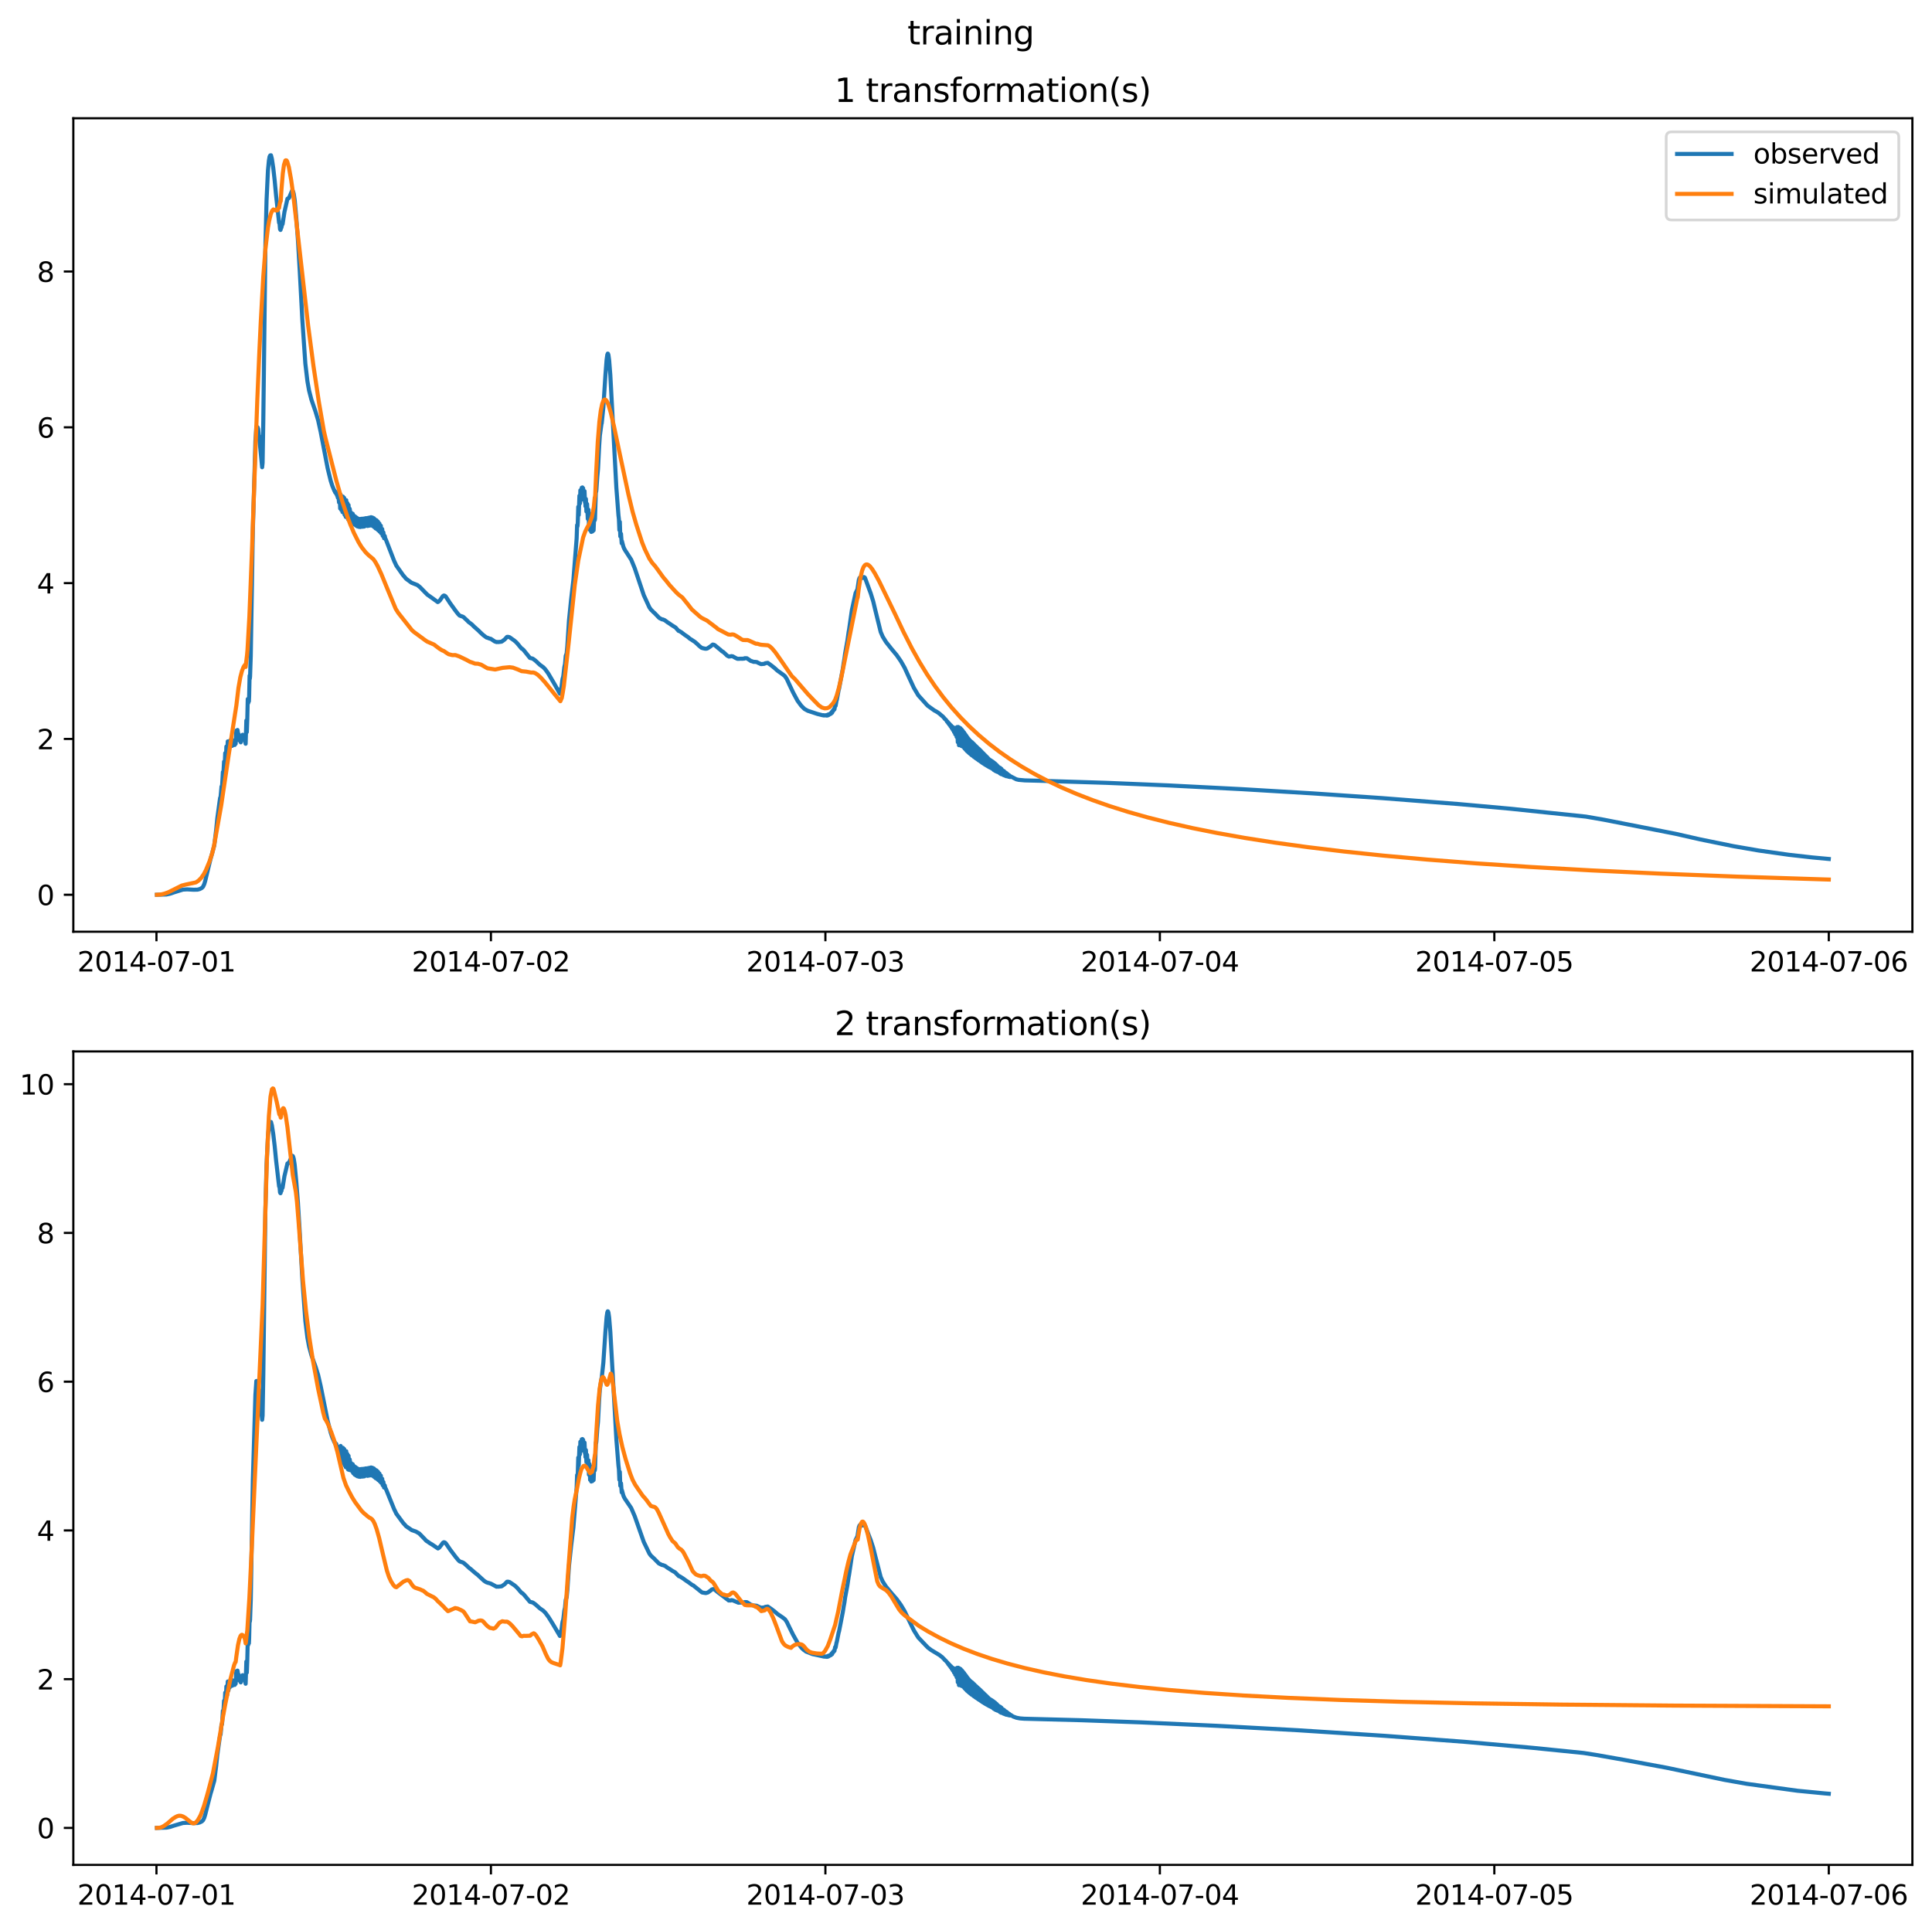 <?xml version="1.0" encoding="utf-8" standalone="no"?>
<!DOCTYPE svg PUBLIC "-//W3C//DTD SVG 1.1//EN"
  "http://www.w3.org/Graphics/SVG/1.1/DTD/svg11.dtd">
<svg xmlns:xlink="http://www.w3.org/1999/xlink" width="709.399pt" height="708.798pt" viewBox="0 0 709.399 708.798" xmlns="http://www.w3.org/2000/svg" version="1.1">
 <defs>
  <style type="text/css">*{stroke-linejoin: round; stroke-linecap: butt}</style>
 </defs>
 <g id="figure_1">
  <g id="patch_1">
   <path d="M 0 708.798 
L 709.399 708.798 
L 709.399 0 
L 0 0 
z
" style="fill: #ffffff"/>
  </g>
  <g id="axes_1">
   <g id="patch_2">
    <path d="M 26.925 342.2 
L 702.199 342.2 
L 702.199 43.44 
L 26.925 43.44 
z
" style="fill: #ffffff"/>
   </g>
   <g id="matplotlib.axis_1">
    <g id="xtick_1">
     <g id="line2d_1">
      <defs>
       <path id="mb5442581bb" d="M 0 0 
L 0 3.5 
" style="stroke: #000000; stroke-width: 0.8"/>
      </defs>
      <g>
       <use xlink:href="#mb5442581bb" x="57.449" y="342.2" style="stroke: #000000; stroke-width: 0.8"/>
      </g>
     </g>
     <g id="text_1">
      <!-- 2014-07-01 -->
      <g transform="translate(28.391 356.798) scale(0.1 -0.1)">
       <defs>
        <path id="DejaVuSans-32" d="M 1228 531 
L 3431 531 
L 3431 0 
L 469 0 
L 469 531 
Q 828 903 1448 1529 
Q 2069 2156 2228 2338 
Q 2531 2678 2651 2914 
Q 2772 3150 2772 3378 
Q 2772 3750 2511 3984 
Q 2250 4219 1831 4219 
Q 1534 4219 1204 4116 
Q 875 4013 500 3803 
L 500 4441 
Q 881 4594 1212 4672 
Q 1544 4750 1819 4750 
Q 2544 4750 2975 4387 
Q 3406 4025 3406 3419 
Q 3406 3131 3298 2873 
Q 3191 2616 2906 2266 
Q 2828 2175 2409 1742 
Q 1991 1309 1228 531 
z
" transform="scale(0.016)"/>
        <path id="DejaVuSans-30" d="M 2034 4250 
Q 1547 4250 1301 3770 
Q 1056 3291 1056 2328 
Q 1056 1369 1301 889 
Q 1547 409 2034 409 
Q 2525 409 2770 889 
Q 3016 1369 3016 2328 
Q 3016 3291 2770 3770 
Q 2525 4250 2034 4250 
z
M 2034 4750 
Q 2819 4750 3233 4129 
Q 3647 3509 3647 2328 
Q 3647 1150 3233 529 
Q 2819 -91 2034 -91 
Q 1250 -91 836 529 
Q 422 1150 422 2328 
Q 422 3509 836 4129 
Q 1250 4750 2034 4750 
z
" transform="scale(0.016)"/>
        <path id="DejaVuSans-31" d="M 794 531 
L 1825 531 
L 1825 4091 
L 703 3866 
L 703 4441 
L 1819 4666 
L 2450 4666 
L 2450 531 
L 3481 531 
L 3481 0 
L 794 0 
L 794 531 
z
" transform="scale(0.016)"/>
        <path id="DejaVuSans-34" d="M 2419 4116 
L 825 1625 
L 2419 1625 
L 2419 4116 
z
M 2253 4666 
L 3047 4666 
L 3047 1625 
L 3713 1625 
L 3713 1100 
L 3047 1100 
L 3047 0 
L 2419 0 
L 2419 1100 
L 313 1100 
L 313 1709 
L 2253 4666 
z
" transform="scale(0.016)"/>
        <path id="DejaVuSans-2d" d="M 313 2009 
L 1997 2009 
L 1997 1497 
L 313 1497 
L 313 2009 
z
" transform="scale(0.016)"/>
        <path id="DejaVuSans-37" d="M 525 4666 
L 3525 4666 
L 3525 4397 
L 1831 0 
L 1172 0 
L 2766 4134 
L 525 4134 
L 525 4666 
z
" transform="scale(0.016)"/>
       </defs>
       <use xlink:href="#DejaVuSans-32"/>
       <use xlink:href="#DejaVuSans-30" x="63.623"/>
       <use xlink:href="#DejaVuSans-31" x="127.246"/>
       <use xlink:href="#DejaVuSans-34" x="190.869"/>
       <use xlink:href="#DejaVuSans-2d" x="254.492"/>
       <use xlink:href="#DejaVuSans-30" x="290.576"/>
       <use xlink:href="#DejaVuSans-37" x="354.199"/>
       <use xlink:href="#DejaVuSans-2d" x="417.822"/>
       <use xlink:href="#DejaVuSans-30" x="453.906"/>
       <use xlink:href="#DejaVuSans-31" x="517.529"/>
      </g>
     </g>
    </g>
    <g id="xtick_2">
     <g id="line2d_2">
      <g>
       <use xlink:href="#mb5442581bb" x="180.26" y="342.2" style="stroke: #000000; stroke-width: 0.8"/>
      </g>
     </g>
     <g id="text_2">
      <!-- 2014-07-02 -->
      <g transform="translate(151.202 356.798) scale(0.1 -0.1)">
       <use xlink:href="#DejaVuSans-32"/>
       <use xlink:href="#DejaVuSans-30" x="63.623"/>
       <use xlink:href="#DejaVuSans-31" x="127.246"/>
       <use xlink:href="#DejaVuSans-34" x="190.869"/>
       <use xlink:href="#DejaVuSans-2d" x="254.492"/>
       <use xlink:href="#DejaVuSans-30" x="290.576"/>
       <use xlink:href="#DejaVuSans-37" x="354.199"/>
       <use xlink:href="#DejaVuSans-2d" x="417.822"/>
       <use xlink:href="#DejaVuSans-30" x="453.906"/>
       <use xlink:href="#DejaVuSans-32" x="517.529"/>
      </g>
     </g>
    </g>
    <g id="xtick_3">
     <g id="line2d_3">
      <g>
       <use xlink:href="#mb5442581bb" x="303.071" y="342.2" style="stroke: #000000; stroke-width: 0.8"/>
      </g>
     </g>
     <g id="text_3">
      <!-- 2014-07-03 -->
      <g transform="translate(274.013 356.798) scale(0.1 -0.1)">
       <defs>
        <path id="DejaVuSans-33" d="M 2597 2516 
Q 3050 2419 3304 2112 
Q 3559 1806 3559 1356 
Q 3559 666 3084 287 
Q 2609 -91 1734 -91 
Q 1441 -91 1130 -33 
Q 819 25 488 141 
L 488 750 
Q 750 597 1062 519 
Q 1375 441 1716 441 
Q 2309 441 2620 675 
Q 2931 909 2931 1356 
Q 2931 1769 2642 2001 
Q 2353 2234 1838 2234 
L 1294 2234 
L 1294 2753 
L 1863 2753 
Q 2328 2753 2575 2939 
Q 2822 3125 2822 3475 
Q 2822 3834 2567 4026 
Q 2313 4219 1838 4219 
Q 1578 4219 1281 4162 
Q 984 4106 628 3988 
L 628 4550 
Q 988 4650 1302 4700 
Q 1616 4750 1894 4750 
Q 2613 4750 3031 4423 
Q 3450 4097 3450 3541 
Q 3450 3153 3228 2886 
Q 3006 2619 2597 2516 
z
" transform="scale(0.016)"/>
       </defs>
       <use xlink:href="#DejaVuSans-32"/>
       <use xlink:href="#DejaVuSans-30" x="63.623"/>
       <use xlink:href="#DejaVuSans-31" x="127.246"/>
       <use xlink:href="#DejaVuSans-34" x="190.869"/>
       <use xlink:href="#DejaVuSans-2d" x="254.492"/>
       <use xlink:href="#DejaVuSans-30" x="290.576"/>
       <use xlink:href="#DejaVuSans-37" x="354.199"/>
       <use xlink:href="#DejaVuSans-2d" x="417.822"/>
       <use xlink:href="#DejaVuSans-30" x="453.906"/>
       <use xlink:href="#DejaVuSans-33" x="517.529"/>
      </g>
     </g>
    </g>
    <g id="xtick_4">
     <g id="line2d_4">
      <g>
       <use xlink:href="#mb5442581bb" x="425.882" y="342.2" style="stroke: #000000; stroke-width: 0.8"/>
      </g>
     </g>
     <g id="text_4">
      <!-- 2014-07-04 -->
      <g transform="translate(396.824 356.798) scale(0.1 -0.1)">
       <use xlink:href="#DejaVuSans-32"/>
       <use xlink:href="#DejaVuSans-30" x="63.623"/>
       <use xlink:href="#DejaVuSans-31" x="127.246"/>
       <use xlink:href="#DejaVuSans-34" x="190.869"/>
       <use xlink:href="#DejaVuSans-2d" x="254.492"/>
       <use xlink:href="#DejaVuSans-30" x="290.576"/>
       <use xlink:href="#DejaVuSans-37" x="354.199"/>
       <use xlink:href="#DejaVuSans-2d" x="417.822"/>
       <use xlink:href="#DejaVuSans-30" x="453.906"/>
       <use xlink:href="#DejaVuSans-34" x="517.529"/>
      </g>
     </g>
    </g>
    <g id="xtick_5">
     <g id="line2d_5">
      <g>
       <use xlink:href="#mb5442581bb" x="548.693" y="342.2" style="stroke: #000000; stroke-width: 0.8"/>
      </g>
     </g>
     <g id="text_5">
      <!-- 2014-07-05 -->
      <g transform="translate(519.635 356.798) scale(0.1 -0.1)">
       <defs>
        <path id="DejaVuSans-35" d="M 691 4666 
L 3169 4666 
L 3169 4134 
L 1269 4134 
L 1269 2991 
Q 1406 3038 1543 3061 
Q 1681 3084 1819 3084 
Q 2600 3084 3056 2656 
Q 3513 2228 3513 1497 
Q 3513 744 3044 326 
Q 2575 -91 1722 -91 
Q 1428 -91 1123 -41 
Q 819 9 494 109 
L 494 744 
Q 775 591 1075 516 
Q 1375 441 1709 441 
Q 2250 441 2565 725 
Q 2881 1009 2881 1497 
Q 2881 1984 2565 2268 
Q 2250 2553 1709 2553 
Q 1456 2553 1204 2497 
Q 953 2441 691 2322 
L 691 4666 
z
" transform="scale(0.016)"/>
       </defs>
       <use xlink:href="#DejaVuSans-32"/>
       <use xlink:href="#DejaVuSans-30" x="63.623"/>
       <use xlink:href="#DejaVuSans-31" x="127.246"/>
       <use xlink:href="#DejaVuSans-34" x="190.869"/>
       <use xlink:href="#DejaVuSans-2d" x="254.492"/>
       <use xlink:href="#DejaVuSans-30" x="290.576"/>
       <use xlink:href="#DejaVuSans-37" x="354.199"/>
       <use xlink:href="#DejaVuSans-2d" x="417.822"/>
       <use xlink:href="#DejaVuSans-30" x="453.906"/>
       <use xlink:href="#DejaVuSans-35" x="517.529"/>
      </g>
     </g>
    </g>
    <g id="xtick_6">
     <g id="line2d_6">
      <g>
       <use xlink:href="#mb5442581bb" x="671.504" y="342.2" style="stroke: #000000; stroke-width: 0.8"/>
      </g>
     </g>
     <g id="text_6">
      <!-- 2014-07-06 -->
      <g transform="translate(642.447 356.798) scale(0.1 -0.1)">
       <defs>
        <path id="DejaVuSans-36" d="M 2113 2584 
Q 1688 2584 1439 2293 
Q 1191 2003 1191 1497 
Q 1191 994 1439 701 
Q 1688 409 2113 409 
Q 2538 409 2786 701 
Q 3034 994 3034 1497 
Q 3034 2003 2786 2293 
Q 2538 2584 2113 2584 
z
M 3366 4563 
L 3366 3988 
Q 3128 4100 2886 4159 
Q 2644 4219 2406 4219 
Q 1781 4219 1451 3797 
Q 1122 3375 1075 2522 
Q 1259 2794 1537 2939 
Q 1816 3084 2150 3084 
Q 2853 3084 3261 2657 
Q 3669 2231 3669 1497 
Q 3669 778 3244 343 
Q 2819 -91 2113 -91 
Q 1303 -91 875 529 
Q 447 1150 447 2328 
Q 447 3434 972 4092 
Q 1497 4750 2381 4750 
Q 2619 4750 2861 4703 
Q 3103 4656 3366 4563 
z
" transform="scale(0.016)"/>
       </defs>
       <use xlink:href="#DejaVuSans-32"/>
       <use xlink:href="#DejaVuSans-30" x="63.623"/>
       <use xlink:href="#DejaVuSans-31" x="127.246"/>
       <use xlink:href="#DejaVuSans-34" x="190.869"/>
       <use xlink:href="#DejaVuSans-2d" x="254.492"/>
       <use xlink:href="#DejaVuSans-30" x="290.576"/>
       <use xlink:href="#DejaVuSans-37" x="354.199"/>
       <use xlink:href="#DejaVuSans-2d" x="417.822"/>
       <use xlink:href="#DejaVuSans-30" x="453.906"/>
       <use xlink:href="#DejaVuSans-36" x="517.529"/>
      </g>
     </g>
    </g>
   </g>
   <g id="matplotlib.axis_2">
    <g id="ytick_1">
     <g id="line2d_7">
      <defs>
       <path id="m2b5313e166" d="M 0 0 
L -3.5 0 
" style="stroke: #000000; stroke-width: 0.8"/>
      </defs>
      <g>
       <use xlink:href="#m2b5313e166" x="26.925" y="328.619" style="stroke: #000000; stroke-width: 0.8"/>
      </g>
     </g>
     <g id="text_7">
      <!-- 0 -->
      <g transform="translate(13.562 332.419) scale(0.1 -0.1)">
       <use xlink:href="#DejaVuSans-30"/>
      </g>
     </g>
    </g>
    <g id="ytick_2">
     <g id="line2d_8">
      <g>
       <use xlink:href="#m2b5313e166" x="26.925" y="271.394" style="stroke: #000000; stroke-width: 0.8"/>
      </g>
     </g>
     <g id="text_8">
      <!-- 2 -->
      <g transform="translate(13.562 275.193) scale(0.1 -0.1)">
       <use xlink:href="#DejaVuSans-32"/>
      </g>
     </g>
    </g>
    <g id="ytick_3">
     <g id="line2d_9">
      <g>
       <use xlink:href="#m2b5313e166" x="26.925" y="214.168" style="stroke: #000000; stroke-width: 0.8"/>
      </g>
     </g>
     <g id="text_9">
      <!-- 4 -->
      <g transform="translate(13.562 217.967) scale(0.1 -0.1)">
       <use xlink:href="#DejaVuSans-34"/>
      </g>
     </g>
    </g>
    <g id="ytick_4">
     <g id="line2d_10">
      <g>
       <use xlink:href="#m2b5313e166" x="26.925" y="156.942" style="stroke: #000000; stroke-width: 0.8"/>
      </g>
     </g>
     <g id="text_10">
      <!-- 6 -->
      <g transform="translate(13.562 160.742) scale(0.1 -0.1)">
       <use xlink:href="#DejaVuSans-36"/>
      </g>
     </g>
    </g>
    <g id="ytick_5">
     <g id="line2d_11">
      <g>
       <use xlink:href="#m2b5313e166" x="26.925" y="99.717" style="stroke: #000000; stroke-width: 0.8"/>
      </g>
     </g>
     <g id="text_11">
      <!-- 8 -->
      <g transform="translate(13.562 103.516) scale(0.1 -0.1)">
       <defs>
        <path id="DejaVuSans-38" d="M 2034 2216 
Q 1584 2216 1326 1975 
Q 1069 1734 1069 1313 
Q 1069 891 1326 650 
Q 1584 409 2034 409 
Q 2484 409 2743 651 
Q 3003 894 3003 1313 
Q 3003 1734 2745 1975 
Q 2488 2216 2034 2216 
z
M 1403 2484 
Q 997 2584 770 2862 
Q 544 3141 544 3541 
Q 544 4100 942 4425 
Q 1341 4750 2034 4750 
Q 2731 4750 3128 4425 
Q 3525 4100 3525 3541 
Q 3525 3141 3298 2862 
Q 3072 2584 2669 2484 
Q 3125 2378 3379 2068 
Q 3634 1759 3634 1313 
Q 3634 634 3220 271 
Q 2806 -91 2034 -91 
Q 1263 -91 848 271 
Q 434 634 434 1313 
Q 434 1759 690 2068 
Q 947 2378 1403 2484 
z
M 1172 3481 
Q 1172 3119 1398 2916 
Q 1625 2713 2034 2713 
Q 2441 2713 2670 2916 
Q 2900 3119 2900 3481 
Q 2900 3844 2670 4047 
Q 2441 4250 2034 4250 
Q 1625 4250 1398 4047 
Q 1172 3844 1172 3481 
z
" transform="scale(0.016)"/>
       </defs>
       <use xlink:href="#DejaVuSans-38"/>
      </g>
     </g>
    </g>
   </g>
   <g id="line2d_12">
    <path d="M 57.619 328.619 
L 61.116 328.518 
L 62.481 328.221 
L 63.93 327.724 
L 67.171 326.724 
L 68.706 326.638 
L 71.094 326.77 
L 72.544 326.738 
L 73.397 326.505 
L 74.165 326.078 
L 74.591 325.606 
L 75.018 324.659 
L 75.359 323.491 
L 76.297 319.593 
L 77.32 315.422 
L 77.661 314.26 
L 78.685 310.448 
L 79.367 304.823 
L 79.793 300.548 
L 80.561 294.847 
L 80.817 293.043 
L 80.987 292.69 
L 81.158 290.878 
L 81.329 288.873 
L 81.499 288.805 
L 81.584 288.036 
L 81.84 283.541 
L 82.011 284.5 
L 82.267 279.721 
L 82.352 280.319 
L 82.437 281.287 
L 82.523 280.731 
L 82.693 276.582 
L 82.778 276.985 
L 82.949 278.974 
L 83.12 274.182 
L 83.205 274.211 
L 83.375 277.54 
L 83.631 272.293 
L 83.717 273.568 
L 83.887 275.713 
L 84.058 272.245 
L 84.143 272.304 
L 84.314 274.629 
L 84.569 271.884 
L 84.74 274.039 
L 84.825 273.658 
L 84.996 271.594 
L 85.252 273.937 
L 85.508 271.901 
L 85.678 273.659 
L 85.763 273.61 
L 85.934 272.391 
L 86.19 273.602 
L 86.275 273.3 
L 86.36 272.857 
L 86.446 272.896 
L 86.531 273.161 
L 86.702 269.674 
L 86.787 268.301 
L 86.957 270.122 
L 87.043 269.913 
L 87.213 268.102 
L 87.299 268.603 
L 87.469 270.443 
L 87.64 269.628 
L 87.725 269.904 
L 87.981 272.01 
L 88.151 271.348 
L 88.407 272.636 
L 88.663 271.279 
L 88.748 271.456 
L 88.834 271.334 
L 89.09 269.863 
L 89.175 269.99 
L 89.345 270.359 
L 89.516 270.217 
L 90.198 273.155 
L 90.454 264.611 
L 90.625 268.874 
L 90.795 264.16 
L 90.966 256.747 
L 91.136 258.218 
L 91.307 257.145 
L 91.392 257.595 
L 91.478 255.787 
L 91.648 248.161 
L 91.733 249.251 
L 91.819 248.504 
L 92.075 240.919 
L 92.33 225.158 
L 92.842 194.811 
L 93.78 161.998 
L 94.036 158.181 
L 94.121 156.704 
L 94.207 156.886 
L 94.292 156.666 
L 94.377 157.572 
L 94.463 157.039 
L 94.548 157.318 
L 94.633 157 
L 94.718 157.847 
L 94.804 157.508 
L 95.06 160.458 
L 95.145 160.129 
L 96.254 171.607 
L 96.424 169.98 
L 96.68 154.446 
L 97.448 90.55 
L 97.874 73.549 
L 98.386 62.654 
L 98.727 59.037 
L 98.983 57.528 
L 99.239 57.062 
L 99.324 57.149 
L 99.494 57.026 
L 99.836 58.345 
L 100.347 61.788 
L 100.859 66.31 
L 101.371 71.791 
L 102.479 81.827 
L 102.565 81.732 
L 102.65 82.102 
L 102.821 84.161 
L 102.991 84.45 
L 103.076 84.227 
L 103.162 82.812 
L 103.247 83.16 
L 103.332 83.58 
L 103.588 82.347 
L 103.759 82.327 
L 104.441 77.882 
L 105.55 72.99 
L 105.635 73.007 
L 105.806 72.914 
L 105.891 72.888 
L 106.061 72.588 
L 106.147 72.65 
L 106.317 72.226 
L 106.658 71.424 
L 107.255 69.994 
L 107.511 70.131 
L 107.682 70.554 
L 107.852 71.181 
L 108.194 73.429 
L 108.791 80.007 
L 109.388 88.033 
L 110.07 99.639 
L 111.008 117.364 
L 112.117 133.542 
L 112.884 140.055 
L 113.481 143.407 
L 114.334 146.735 
L 115.869 151.199 
L 116.807 154.343 
L 117.746 158.615 
L 120.304 171.982 
L 121.413 176.517 
L 122.01 178.399 
L 122.777 180.25 
L 122.863 180.196 
L 123.033 180.802 
L 123.204 180.61 
L 123.374 181.258 
L 123.46 180.877 
L 123.716 181.891 
L 123.801 181.893 
L 124.057 182.796 
L 124.142 182.332 
L 124.227 182.445 
L 124.313 182.833 
L 124.483 184.533 
L 124.654 182.219 
L 124.739 182.423 
L 124.91 186.768 
L 125.08 181.67 
L 125.165 183.052 
L 125.336 187.33 
L 125.507 182.545 
L 125.592 183.086 
L 125.762 188.094 
L 125.933 182.393 
L 126.189 188.291 
L 126.359 182.846 
L 126.53 189.088 
L 126.615 188.478 
L 126.701 183.998 
L 126.786 184.36 
L 126.956 189.837 
L 127.127 183.697 
L 127.212 185.519 
L 127.383 190.027 
L 127.553 184.783 
L 127.639 186.233 
L 127.809 190.733 
L 127.98 185.463 
L 128.065 187.018 
L 128.236 190.902 
L 128.321 189.993 
L 128.406 186.842 
L 128.492 187.387 
L 128.662 190.996 
L 128.833 190.188 
L 128.918 188.274 
L 129.003 188.516 
L 129.174 191.198 
L 129.259 190.69 
L 129.344 191.507 
L 129.515 188.686 
L 129.686 192.113 
L 129.771 191.248 
L 129.856 191.867 
L 130.027 189.434 
L 130.197 192.685 
L 130.283 191.331 
L 130.368 192.301 
L 130.538 189.808 
L 130.624 190.755 
L 130.709 193.043 
L 130.794 191.62 
L 130.88 192.687 
L 131.05 190.18 
L 131.135 190.603 
L 131.221 193.342 
L 131.306 191.873 
L 131.391 192.983 
L 131.562 190.565 
L 131.647 190.559 
L 131.732 193.497 
L 131.818 192.266 
L 131.903 193.203 
L 132.074 190.81 
L 132.159 190.598 
L 132.244 193.564 
L 132.329 192.486 
L 132.415 193.335 
L 132.585 190.98 
L 132.671 190.535 
L 132.756 193.473 
L 132.841 192.577 
L 132.926 193.307 
L 133.182 190.494 
L 133.268 193.444 
L 133.353 192.687 
L 133.438 193.29 
L 133.694 190.447 
L 133.779 193.372 
L 133.865 192.707 
L 133.95 193.165 
L 134.206 190.319 
L 134.291 193.065 
L 134.376 192.951 
L 134.462 193.084 
L 134.717 190.29 
L 134.803 193.114 
L 134.888 192.806 
L 134.973 193.178 
L 135.229 190.178 
L 135.314 192.986 
L 135.4 192.724 
L 135.485 193.081 
L 135.741 190.071 
L 135.826 192.882 
L 135.911 192.482 
L 135.997 192.985 
L 136.252 189.948 
L 136.338 192.97 
L 136.423 192.39 
L 136.508 193.011 
L 136.764 190.079 
L 136.849 193.19 
L 136.935 192.491 
L 137.02 193.214 
L 137.191 190.712 
L 137.276 190.336 
L 137.361 193.577 
L 137.446 192.732 
L 137.532 193.417 
L 137.702 191.138 
L 137.788 190.803 
L 137.873 194.041 
L 137.958 193.053 
L 138.043 193.782 
L 138.214 191.607 
L 138.299 191.108 
L 138.385 194.346 
L 138.47 193.471 
L 138.555 194.079 
L 138.726 192.171 
L 138.811 191.624 
L 138.896 194.798 
L 138.982 193.985 
L 139.067 194.582 
L 139.237 192.889 
L 139.323 192.29 
L 139.408 195.261 
L 139.493 194.643 
L 139.579 195.048 
L 139.834 193.091 
L 139.92 195.837 
L 140.005 195.578 
L 140.09 195.548 
L 140.346 194.304 
L 140.517 196.8 
L 140.773 195.546 
L 141.028 197.694 
L 141.114 196.751 
L 141.199 196.971 
L 141.284 196.855 
L 141.455 197.73 
L 141.711 198.226 
L 144.696 205.945 
L 145.549 207.766 
L 147.937 211.163 
L 149.131 212.567 
L 151.092 214.01 
L 153.31 214.896 
L 154.333 215.751 
L 155.271 216.724 
L 156.892 218.379 
L 158.427 219.457 
L 158.853 219.757 
L 160.729 221.128 
L 160.985 221.006 
L 161.497 220.531 
L 162.179 219.538 
L 162.606 218.949 
L 162.947 218.718 
L 163.288 218.772 
L 163.629 219.046 
L 164.226 219.925 
L 165.25 221.511 
L 167.296 224.343 
L 168.149 225.443 
L 168.746 226.076 
L 169.514 226.349 
L 169.77 226.415 
L 170.196 226.634 
L 171.646 228.007 
L 172.072 228.451 
L 173.181 229.268 
L 173.863 229.933 
L 174.119 230.19 
L 175.825 231.699 
L 176.251 232.17 
L 176.422 232.297 
L 177.36 233.183 
L 178.639 234.147 
L 178.981 234.221 
L 179.833 234.55 
L 180.175 234.596 
L 181.71 235.616 
L 182.051 235.698 
L 182.307 235.821 
L 182.648 235.776 
L 182.989 235.809 
L 184.183 235.667 
L 185.292 234.868 
L 186.145 233.928 
L 186.486 233.884 
L 187.083 234.016 
L 188.788 235.221 
L 189.3 235.644 
L 189.982 236.341 
L 191.518 238.207 
L 191.773 238.286 
L 192.285 238.774 
L 194.588 241.639 
L 195.014 241.741 
L 195.27 241.807 
L 195.611 241.897 
L 196.549 242.574 
L 198.255 244.171 
L 199.534 245.094 
L 200.302 245.93 
L 201.325 247.369 
L 203.543 251.147 
L 205.59 254.779 
L 205.675 254.668 
L 205.931 252.924 
L 206.016 253.107 
L 206.101 252.964 
L 206.442 250.075 
L 206.613 249.098 
L 206.698 249.045 
L 206.869 248.071 
L 207.21 245.052 
L 207.466 243.91 
L 207.722 240.892 
L 208.063 239.962 
L 208.319 237.21 
L 208.916 227.928 
L 209.257 224.545 
L 209.683 220.345 
L 210.536 213.018 
L 211.73 197.796 
L 211.901 192.858 
L 211.986 193.419 
L 212.071 193.085 
L 212.157 191.838 
L 212.327 186.144 
L 212.498 189.143 
L 212.754 182.071 
L 212.839 182.633 
L 212.924 184.956 
L 213.009 183.914 
L 213.095 180.064 
L 213.18 180.607 
L 213.265 181.59 
L 213.436 180.024 
L 213.521 180.999 
L 213.606 179.121 
L 213.692 183.436 
L 213.862 179.018 
L 213.948 179.447 
L 214.033 182.648 
L 214.118 179.328 
L 214.203 183.066 
L 214.374 180.567 
L 214.545 183.587 
L 214.63 180.378 
L 214.8 184.553 
L 214.886 182.967 
L 214.971 185.926 
L 215.142 183.268 
L 215.312 187.858 
L 215.397 185.199 
L 215.483 187.602 
L 215.568 185.1 
L 215.824 190.563 
L 215.909 187.089 
L 215.994 189.427 
L 216.08 187.198 
L 216.25 192.736 
L 216.336 191.948 
L 216.421 188.604 
L 216.506 189.384 
L 216.677 194.711 
L 216.847 189.506 
L 216.933 190.355 
L 217.103 195.364 
L 217.274 190.786 
L 217.359 191.59 
L 217.53 195.189 
L 217.615 193.753 
L 217.7 190.257 
L 217.785 191.538 
L 217.956 194.795 
L 218.212 188.72 
L 218.382 191.081 
L 218.468 190.582 
L 218.638 185.244 
L 218.809 180.341 
L 218.894 180.624 
L 218.979 180.009 
L 219.321 175.025 
L 219.576 172.295 
L 220.003 163.807 
L 220.259 159.968 
L 220.856 155.632 
L 220.941 155.471 
L 221.538 149.664 
L 222.306 137.687 
L 222.732 132.134 
L 222.988 130.299 
L 223.158 129.865 
L 223.244 129.902 
L 223.414 130.413 
L 223.67 132.266 
L 224.097 137.729 
L 224.864 151.921 
L 226.314 179.076 
L 227.082 189.173 
L 227.252 190.647 
L 227.423 194.678 
L 227.508 194.004 
L 227.593 191.657 
L 227.764 196.993 
L 227.934 196.54 
L 228.02 196.036 
L 228.276 199.528 
L 228.361 198.718 
L 228.873 200.712 
L 229.128 201.353 
L 229.47 202 
L 231.772 205.561 
L 233.052 208.68 
L 234.501 212.984 
L 236.378 218.583 
L 238.425 223.039 
L 238.936 223.793 
L 240.045 224.917 
L 240.301 225.119 
L 242.092 226.967 
L 242.945 227.399 
L 243.115 227.486 
L 243.371 227.489 
L 244.053 227.776 
L 244.736 228.267 
L 245.077 228.538 
L 245.503 228.792 
L 246.186 229.254 
L 246.441 229.451 
L 248.062 230.47 
L 249.171 231.716 
L 249.426 231.744 
L 250.279 232.278 
L 251.388 233.14 
L 251.985 233.536 
L 252.497 233.878 
L 253.35 234.607 
L 253.691 234.791 
L 255.141 235.747 
L 256.079 236.574 
L 256.59 237.093 
L 257.528 237.866 
L 257.955 238.042 
L 258.211 238.084 
L 258.722 238.215 
L 259.234 238.264 
L 259.746 238.149 
L 260.855 237.415 
L 261.707 236.724 
L 262.134 236.806 
L 262.475 236.974 
L 264.095 238.329 
L 264.437 238.59 
L 265.204 239.283 
L 265.46 239.363 
L 266.142 239.968 
L 266.995 240.795 
L 267.677 241.15 
L 267.933 241.07 
L 268.36 241.061 
L 268.53 240.978 
L 269.042 241.046 
L 269.98 241.58 
L 270.748 241.95 
L 271.43 241.962 
L 271.771 241.922 
L 272.027 241.921 
L 272.368 241.933 
L 272.709 241.938 
L 272.965 241.877 
L 273.221 241.899 
L 273.477 241.738 
L 274.244 241.765 
L 275.438 242.564 
L 275.694 242.757 
L 276.121 242.859 
L 276.803 243.111 
L 277.059 243.063 
L 277.912 243.163 
L 278.338 243.417 
L 279.447 243.911 
L 279.703 243.89 
L 280.641 243.801 
L 280.982 243.584 
L 281.92 243.445 
L 283.37 244.513 
L 284.393 245.328 
L 285.417 246.263 
L 287.464 247.728 
L 288.231 248.349 
L 288.914 249.401 
L 289.937 251.618 
L 291.216 254.318 
L 292.837 257.344 
L 294.201 259.201 
L 295.395 260.377 
L 296.589 261.042 
L 300.171 262.227 
L 302.133 262.707 
L 302.389 262.657 
L 302.559 262.78 
L 302.9 262.704 
L 303.071 262.735 
L 303.242 262.671 
L 303.412 262.803 
L 303.668 262.588 
L 303.839 262.794 
L 304.094 262.405 
L 304.265 262.625 
L 304.521 262.261 
L 304.606 262.342 
L 304.691 262.349 
L 304.947 261.998 
L 305.118 262.141 
L 305.374 261.495 
L 305.544 261.76 
L 305.8 260.974 
L 305.885 261.035 
L 305.971 261.044 
L 306.227 260.395 
L 306.397 260.529 
L 306.653 259.03 
L 306.824 259.227 
L 307.165 257.272 
L 307.25 257.112 
L 307.932 253.494 
L 308.103 252.898 
L 309.467 245.598 
L 309.809 243.324 
L 310.064 241.902 
L 310.32 239.956 
L 311.173 235.146 
L 311.6 232.118 
L 311.77 231.181 
L 312.794 224.052 
L 314.158 217.809 
L 314.84 216.42 
L 315.352 212.966 
L 315.608 212.238 
L 315.779 212.11 
L 316.12 212.148 
L 316.631 212.273 
L 316.887 212.222 
L 316.973 212.236 
L 317.228 211.931 
L 317.57 212.143 
L 317.911 213.026 
L 319.275 216.747 
L 319.702 217.879 
L 320.64 220.913 
L 321.322 223.773 
L 323.369 232.084 
L 324.136 233.849 
L 325.33 235.788 
L 327.292 238.267 
L 329.254 240.616 
L 330.789 242.839 
L 332.153 245.229 
L 333.603 248.407 
L 335.565 252.639 
L 337.185 255.373 
L 340.597 259.153 
L 343.07 260.936 
L 343.667 261.241 
L 344.434 261.718 
L 345.031 262.162 
L 345.543 262.63 
L 346.225 263.19 
L 346.567 263.572 
L 346.737 263.789 
L 346.908 264.038 
L 347.078 264.097 
L 347.419 264.535 
L 347.505 264.572 
L 347.761 265.077 
L 347.931 265.051 
L 348.187 265.629 
L 348.272 265.557 
L 348.358 265.525 
L 348.613 266.203 
L 348.699 266.092 
L 348.784 265.988 
L 349.04 266.802 
L 349.125 266.64 
L 349.21 266.433 
L 349.296 266.588 
L 349.466 267.436 
L 349.637 266.863 
L 349.722 266.947 
L 349.893 268.115 
L 349.978 267.877 
L 350.149 267.208 
L 350.319 268.867 
L 350.404 268.618 
L 350.575 267.357 
L 350.746 269.693 
L 350.831 269.483 
L 351.001 267.323 
L 351.257 270.659 
L 351.428 267.029 
L 351.513 267.907 
L 351.684 272.583 
L 351.854 266.995 
L 351.94 267.904 
L 352.11 273.691 
L 352.281 267.232 
L 352.366 268.495 
L 352.537 273.707 
L 352.707 267.489 
L 352.963 273.952 
L 353.134 267.962 
L 353.389 274.106 
L 353.56 268.471 
L 353.731 274.37 
L 353.816 274.277 
L 353.986 269.037 
L 354.157 274.883 
L 354.242 274.422 
L 354.413 269.636 
L 354.583 275.354 
L 354.669 274.567 
L 354.839 270.242 
L 355.01 275.827 
L 355.095 274.832 
L 355.266 270.855 
L 355.436 276.211 
L 355.522 275.035 
L 355.692 271.406 
L 355.863 276.592 
L 355.948 275.215 
L 356.033 271.844 
L 356.119 271.971 
L 356.289 276.958 
L 356.46 272.24 
L 356.545 272.54 
L 356.716 277.327 
L 356.886 272.577 
L 356.971 273.032 
L 357.142 277.605 
L 357.313 272.966 
L 357.398 273.538 
L 357.568 277.955 
L 357.739 273.404 
L 357.824 273.949 
L 357.995 278.278 
L 358.165 273.846 
L 358.251 274.455 
L 358.421 278.582 
L 358.592 274.251 
L 358.677 274.86 
L 358.848 278.868 
L 359.018 274.67 
L 359.104 275.368 
L 359.274 279.204 
L 359.445 275.057 
L 359.53 275.73 
L 359.701 279.463 
L 359.871 275.46 
L 359.956 276.216 
L 360.127 279.766 
L 360.298 275.907 
L 360.383 276.593 
L 360.553 280.095 
L 360.724 276.342 
L 360.809 277.02 
L 360.98 280.369 
L 361.15 276.771 
L 361.236 277.377 
L 361.406 280.65 
L 361.577 277.2 
L 361.662 277.704 
L 361.833 280.929 
L 361.918 280.01 
L 362.003 277.641 
L 362.089 278.076 
L 362.259 281.173 
L 362.344 280.393 
L 362.43 278.04 
L 362.515 278.35 
L 362.686 281.427 
L 362.771 280.859 
L 362.856 278.521 
L 362.941 278.677 
L 363.112 281.687 
L 363.197 281.249 
L 363.283 278.937 
L 363.368 278.978 
L 363.538 281.902 
L 363.624 281.703 
L 363.794 279.265 
L 363.965 282.113 
L 364.05 282.103 
L 364.221 279.531 
L 364.477 282.433 
L 364.647 279.837 
L 364.903 282.794 
L 365.074 280.168 
L 365.329 283.081 
L 365.5 280.52 
L 365.756 283.307 
L 365.926 280.915 
L 366.012 281.507 
L 366.182 283.478 
L 366.268 282.963 
L 366.353 281.378 
L 366.438 281.679 
L 366.609 283.635 
L 366.694 283.559 
L 366.865 281.821 
L 367.12 284.028 
L 367.291 282.039 
L 367.547 284.296 
L 367.717 282.396 
L 367.803 282.831 
L 367.973 284.414 
L 368.059 284.199 
L 368.229 282.964 
L 368.485 284.683 
L 368.656 283.218 
L 368.826 284.14 
L 368.911 284.851 
L 368.997 284.57 
L 369.167 283.699 
L 369.423 285.064 
L 369.594 283.965 
L 369.679 284.12 
L 369.85 285.13 
L 369.935 285.051 
L 370.105 284.395 
L 370.191 284.517 
L 370.361 285.287 
L 370.617 284.772 
L 370.702 284.891 
L 370.873 285.383 
L 371.044 285.105 
L 373.176 286.212 
L 374.029 286.414 
L 376.331 286.619 
L 381.704 286.75 
L 406.266 287.511 
L 429.038 288.458 
L 455.817 289.824 
L 481.915 291.38 
L 507.671 293.135 
L 535.73 295.32 
L 554.322 296.994 
L 582.296 299.911 
L 588.863 301.05 
L 615.216 306.225 
L 624.256 308.279 
L 636.452 310.765 
L 645.748 312.371 
L 656.835 313.938 
L 665.534 314.92 
L 671.504 315.47 
L 671.504 315.47 
" clip-path="url(#pacf6c75a2d)" style="fill: none; stroke: #1f77b4; stroke-width: 1.5; stroke-linecap: square"/>
   </g>
   <g id="line2d_13">
    <path d="M 57.619 328.619 
L 59.154 328.51 
L 60.434 328.195 
L 61.798 327.705 
L 64.101 326.564 
L 66.745 325.242 
L 68.195 324.873 
L 71.947 324.076 
L 72.885 323.434 
L 73.824 322.502 
L 74.847 321.033 
L 75.614 319.546 
L 76.979 316.25 
L 77.917 313.396 
L 78.599 310.588 
L 81.243 295.681 
L 83.887 277.829 
L 86.105 263.474 
L 86.787 259.094 
L 87.554 252.669 
L 88.237 248.751 
L 88.834 246.452 
L 89.431 244.946 
L 89.942 244.185 
L 90.198 244.958 
L 90.369 243.339 
L 90.71 240.566 
L 90.881 238.616 
L 91.392 229.522 
L 91.563 226.488 
L 92.586 200.397 
L 92.927 190.269 
L 94.463 147.157 
L 95.23 129.142 
L 95.742 118.329 
L 96.68 101.533 
L 97.448 91.579 
L 98.386 83.571 
L 98.812 81.163 
L 99.409 78.689 
L 99.921 77.371 
L 100.091 77.259 
L 100.347 76.934 
L 100.603 77.019 
L 100.774 77.192 
L 100.944 77.038 
L 101.2 77.162 
L 101.371 77.323 
L 101.627 77.03 
L 101.797 77.097 
L 101.882 77.243 
L 101.968 77.12 
L 102.224 76.34 
L 102.479 76.358 
L 102.65 75.202 
L 102.906 74.033 
L 102.991 74.019 
L 103.076 73.826 
L 103.332 69.796 
L 103.844 63.635 
L 104.27 60.56 
L 104.782 58.954 
L 104.953 58.87 
L 105.209 58.919 
L 105.464 59.34 
L 106.061 61.357 
L 106.914 66.118 
L 107.682 71.624 
L 109.046 83.391 
L 113.14 119.53 
L 115.102 134.441 
L 117.063 147.505 
L 118.94 158.382 
L 119.622 161.314 
L 123.545 176.693 
L 125.677 184.092 
L 127.553 189.732 
L 128.577 192.472 
L 129.941 195.703 
L 131.647 199.097 
L 132.756 200.924 
L 134.291 202.882 
L 135.485 204.035 
L 137.02 205.297 
L 137.702 206.214 
L 138.64 207.856 
L 140.005 210.8 
L 142.308 216.424 
L 145.293 223.593 
L 146.231 225.081 
L 151.263 231.456 
L 152.03 232.126 
L 154.589 234.011 
L 154.93 234.254 
L 155.783 234.9 
L 156.806 235.613 
L 159.365 236.73 
L 160.218 237.389 
L 161.326 238.232 
L 162.265 238.805 
L 163.032 239.139 
L 163.885 239.74 
L 164.738 240.277 
L 166.102 240.603 
L 167.211 240.585 
L 168.576 241.057 
L 171.305 242.366 
L 172.584 243.077 
L 173.181 243.255 
L 174.46 243.733 
L 175.484 243.773 
L 176.678 244.119 
L 177.872 244.807 
L 178.981 245.439 
L 180.345 245.652 
L 181.624 245.853 
L 181.88 245.872 
L 183.074 245.601 
L 184.609 245.275 
L 187.083 245.047 
L 188.362 245.213 
L 190.153 245.879 
L 191.518 246.495 
L 193.223 246.665 
L 195.014 247.01 
L 195.867 246.996 
L 196.549 247.234 
L 197.402 247.793 
L 198.511 248.802 
L 200.131 250.608 
L 203.713 255.046 
L 205.76 257.536 
L 206.187 256.527 
L 206.272 256.4 
L 206.613 254.518 
L 207.039 251.891 
L 208.745 236.675 
L 211.048 214.81 
L 212.327 205.873 
L 214.118 197.363 
L 214.886 195.218 
L 215.739 193.502 
L 216.25 192.682 
L 217.359 189.813 
L 218.041 186.131 
L 218.382 182.717 
L 218.468 182.489 
L 218.553 181.839 
L 218.894 173.657 
L 219.491 162.256 
L 220.088 154.82 
L 220.6 150.8 
L 221.112 148.358 
L 221.538 147.215 
L 221.964 146.759 
L 222.22 146.754 
L 222.561 146.974 
L 222.988 147.653 
L 223.5 148.943 
L 224.267 151.57 
L 225.376 156.255 
L 227.593 166.823 
L 230.749 181.591 
L 232.284 187.952 
L 233.649 192.701 
L 235.781 199.258 
L 236.804 201.795 
L 238.425 205.151 
L 239.533 206.794 
L 240.471 207.828 
L 241.41 209.078 
L 243.542 212.052 
L 244.565 213.249 
L 245.844 214.873 
L 247.806 217.029 
L 248.574 217.814 
L 249 218.238 
L 250.62 219.504 
L 251.644 220.809 
L 252.07 221.311 
L 252.923 222.399 
L 254.032 223.825 
L 255.482 225.123 
L 256.932 226.396 
L 257.528 226.869 
L 258.552 227.399 
L 259.575 227.909 
L 263.072 230.562 
L 263.584 231.02 
L 267.422 233.031 
L 268.36 233.108 
L 268.786 232.985 
L 269.468 233.078 
L 270.577 233.686 
L 272.283 234.807 
L 272.795 235.044 
L 273.647 235.086 
L 274.5 235.081 
L 275.183 235.337 
L 277.571 236.427 
L 278.082 236.424 
L 279.02 236.714 
L 279.617 236.816 
L 282.005 236.999 
L 282.688 237.41 
L 283.541 238.202 
L 284.735 239.646 
L 286.611 242.321 
L 290.705 248.261 
L 291.984 249.511 
L 293.945 251.795 
L 296.589 254.86 
L 298.721 257.099 
L 300.683 259.088 
L 301.792 259.848 
L 302.815 260.149 
L 303.753 260.076 
L 304.606 259.69 
L 305.971 258.186 
L 306.653 256.993 
L 307.25 255.379 
L 308.018 252.653 
L 308.956 248.611 
L 314.755 219.835 
L 314.926 219.436 
L 315.267 216.635 
L 315.949 212.164 
L 316.546 209.611 
L 317.058 208.282 
L 317.57 207.567 
L 317.996 207.318 
L 318.422 207.304 
L 318.849 207.489 
L 319.446 207.996 
L 320.213 208.957 
L 321.237 210.586 
L 322.857 213.582 
L 328.657 225.535 
L 331.727 232.037 
L 334.797 238.071 
L 337.612 243.118 
L 340.426 247.71 
L 343.326 252.01 
L 346.311 256.033 
L 349.381 259.797 
L 352.622 263.413 
L 355.948 266.792 
L 359.445 270.029 
L 363.112 273.121 
L 366.95 276.067 
L 371.044 278.927 
L 375.308 281.637 
L 379.828 284.247 
L 384.689 286.795 
L 389.806 289.224 
L 395.265 291.57 
L 401.149 293.853 
L 407.46 296.06 
L 414.198 298.178 
L 421.447 300.223 
L 429.294 302.203 
L 437.822 304.123 
L 447.033 305.966 
L 457.097 307.751 
L 468.098 309.472 
L 480.124 311.125 
L 493.343 312.713 
L 507.927 314.238 
L 524.046 315.696 
L 541.956 317.087 
L 561.912 318.41 
L 584.257 319.664 
L 609.331 320.844 
L 637.731 321.954 
L 670.055 322.988 
L 671.504 323.03 
L 671.504 323.03 
" clip-path="url(#pacf6c75a2d)" style="fill: none; stroke: #ff7f0e; stroke-width: 1.5; stroke-linecap: square"/>
   </g>
   <g id="patch_3">
    <path d="M 26.925 342.2 
L 26.925 43.44 
" style="fill: none; stroke: #000000; stroke-width: 0.8; stroke-linejoin: miter; stroke-linecap: square"/>
   </g>
   <g id="patch_4">
    <path d="M 702.199 342.2 
L 702.199 43.44 
" style="fill: none; stroke: #000000; stroke-width: 0.8; stroke-linejoin: miter; stroke-linecap: square"/>
   </g>
   <g id="patch_5">
    <path d="M 26.925 342.2 
L 702.199 342.2 
" style="fill: none; stroke: #000000; stroke-width: 0.8; stroke-linejoin: miter; stroke-linecap: square"/>
   </g>
   <g id="patch_6">
    <path d="M 26.925 43.44 
L 702.199 43.44 
" style="fill: none; stroke: #000000; stroke-width: 0.8; stroke-linejoin: miter; stroke-linecap: square"/>
   </g>
   <g id="text_12">
    <!-- 1 transformation(s) -->
    <g transform="translate(306.447 37.44) scale(0.12 -0.12)">
     <defs>
      <path id="DejaVuSans-20" transform="scale(0.016)"/>
      <path id="DejaVuSans-74" d="M 1172 4494 
L 1172 3500 
L 2356 3500 
L 2356 3053 
L 1172 3053 
L 1172 1153 
Q 1172 725 1289 603 
Q 1406 481 1766 481 
L 2356 481 
L 2356 0 
L 1766 0 
Q 1100 0 847 248 
Q 594 497 594 1153 
L 594 3053 
L 172 3053 
L 172 3500 
L 594 3500 
L 594 4494 
L 1172 4494 
z
" transform="scale(0.016)"/>
      <path id="DejaVuSans-72" d="M 2631 2963 
Q 2534 3019 2420 3045 
Q 2306 3072 2169 3072 
Q 1681 3072 1420 2755 
Q 1159 2438 1159 1844 
L 1159 0 
L 581 0 
L 581 3500 
L 1159 3500 
L 1159 2956 
Q 1341 3275 1631 3429 
Q 1922 3584 2338 3584 
Q 2397 3584 2469 3576 
Q 2541 3569 2628 3553 
L 2631 2963 
z
" transform="scale(0.016)"/>
      <path id="DejaVuSans-61" d="M 2194 1759 
Q 1497 1759 1228 1600 
Q 959 1441 959 1056 
Q 959 750 1161 570 
Q 1363 391 1709 391 
Q 2188 391 2477 730 
Q 2766 1069 2766 1631 
L 2766 1759 
L 2194 1759 
z
M 3341 1997 
L 3341 0 
L 2766 0 
L 2766 531 
Q 2569 213 2275 61 
Q 1981 -91 1556 -91 
Q 1019 -91 701 211 
Q 384 513 384 1019 
Q 384 1609 779 1909 
Q 1175 2209 1959 2209 
L 2766 2209 
L 2766 2266 
Q 2766 2663 2505 2880 
Q 2244 3097 1772 3097 
Q 1472 3097 1187 3025 
Q 903 2953 641 2809 
L 641 3341 
Q 956 3463 1253 3523 
Q 1550 3584 1831 3584 
Q 2591 3584 2966 3190 
Q 3341 2797 3341 1997 
z
" transform="scale(0.016)"/>
      <path id="DejaVuSans-6e" d="M 3513 2113 
L 3513 0 
L 2938 0 
L 2938 2094 
Q 2938 2591 2744 2837 
Q 2550 3084 2163 3084 
Q 1697 3084 1428 2787 
Q 1159 2491 1159 1978 
L 1159 0 
L 581 0 
L 581 3500 
L 1159 3500 
L 1159 2956 
Q 1366 3272 1645 3428 
Q 1925 3584 2291 3584 
Q 2894 3584 3203 3211 
Q 3513 2838 3513 2113 
z
" transform="scale(0.016)"/>
      <path id="DejaVuSans-73" d="M 2834 3397 
L 2834 2853 
Q 2591 2978 2328 3040 
Q 2066 3103 1784 3103 
Q 1356 3103 1142 2972 
Q 928 2841 928 2578 
Q 928 2378 1081 2264 
Q 1234 2150 1697 2047 
L 1894 2003 
Q 2506 1872 2764 1633 
Q 3022 1394 3022 966 
Q 3022 478 2636 193 
Q 2250 -91 1575 -91 
Q 1294 -91 989 -36 
Q 684 19 347 128 
L 347 722 
Q 666 556 975 473 
Q 1284 391 1588 391 
Q 1994 391 2212 530 
Q 2431 669 2431 922 
Q 2431 1156 2273 1281 
Q 2116 1406 1581 1522 
L 1381 1569 
Q 847 1681 609 1914 
Q 372 2147 372 2553 
Q 372 3047 722 3315 
Q 1072 3584 1716 3584 
Q 2034 3584 2315 3537 
Q 2597 3491 2834 3397 
z
" transform="scale(0.016)"/>
      <path id="DejaVuSans-66" d="M 2375 4863 
L 2375 4384 
L 1825 4384 
Q 1516 4384 1395 4259 
Q 1275 4134 1275 3809 
L 1275 3500 
L 2222 3500 
L 2222 3053 
L 1275 3053 
L 1275 0 
L 697 0 
L 697 3053 
L 147 3053 
L 147 3500 
L 697 3500 
L 697 3744 
Q 697 4328 969 4595 
Q 1241 4863 1831 4863 
L 2375 4863 
z
" transform="scale(0.016)"/>
      <path id="DejaVuSans-6f" d="M 1959 3097 
Q 1497 3097 1228 2736 
Q 959 2375 959 1747 
Q 959 1119 1226 758 
Q 1494 397 1959 397 
Q 2419 397 2687 759 
Q 2956 1122 2956 1747 
Q 2956 2369 2687 2733 
Q 2419 3097 1959 3097 
z
M 1959 3584 
Q 2709 3584 3137 3096 
Q 3566 2609 3566 1747 
Q 3566 888 3137 398 
Q 2709 -91 1959 -91 
Q 1206 -91 779 398 
Q 353 888 353 1747 
Q 353 2609 779 3096 
Q 1206 3584 1959 3584 
z
" transform="scale(0.016)"/>
      <path id="DejaVuSans-6d" d="M 3328 2828 
Q 3544 3216 3844 3400 
Q 4144 3584 4550 3584 
Q 5097 3584 5394 3201 
Q 5691 2819 5691 2113 
L 5691 0 
L 5113 0 
L 5113 2094 
Q 5113 2597 4934 2840 
Q 4756 3084 4391 3084 
Q 3944 3084 3684 2787 
Q 3425 2491 3425 1978 
L 3425 0 
L 2847 0 
L 2847 2094 
Q 2847 2600 2669 2842 
Q 2491 3084 2119 3084 
Q 1678 3084 1418 2786 
Q 1159 2488 1159 1978 
L 1159 0 
L 581 0 
L 581 3500 
L 1159 3500 
L 1159 2956 
Q 1356 3278 1631 3431 
Q 1906 3584 2284 3584 
Q 2666 3584 2933 3390 
Q 3200 3197 3328 2828 
z
" transform="scale(0.016)"/>
      <path id="DejaVuSans-69" d="M 603 3500 
L 1178 3500 
L 1178 0 
L 603 0 
L 603 3500 
z
M 603 4863 
L 1178 4863 
L 1178 4134 
L 603 4134 
L 603 4863 
z
" transform="scale(0.016)"/>
      <path id="DejaVuSans-28" d="M 1984 4856 
Q 1566 4138 1362 3434 
Q 1159 2731 1159 2009 
Q 1159 1288 1364 580 
Q 1569 -128 1984 -844 
L 1484 -844 
Q 1016 -109 783 600 
Q 550 1309 550 2009 
Q 550 2706 781 3412 
Q 1013 4119 1484 4856 
L 1984 4856 
z
" transform="scale(0.016)"/>
      <path id="DejaVuSans-29" d="M 513 4856 
L 1013 4856 
Q 1481 4119 1714 3412 
Q 1947 2706 1947 2009 
Q 1947 1309 1714 600 
Q 1481 -109 1013 -844 
L 513 -844 
Q 928 -128 1133 580 
Q 1338 1288 1338 2009 
Q 1338 2731 1133 3434 
Q 928 4138 513 4856 
z
" transform="scale(0.016)"/>
     </defs>
     <use xlink:href="#DejaVuSans-31"/>
     <use xlink:href="#DejaVuSans-20" x="63.623"/>
     <use xlink:href="#DejaVuSans-74" x="95.41"/>
     <use xlink:href="#DejaVuSans-72" x="134.619"/>
     <use xlink:href="#DejaVuSans-61" x="175.732"/>
     <use xlink:href="#DejaVuSans-6e" x="237.012"/>
     <use xlink:href="#DejaVuSans-73" x="300.391"/>
     <use xlink:href="#DejaVuSans-66" x="352.49"/>
     <use xlink:href="#DejaVuSans-6f" x="387.695"/>
     <use xlink:href="#DejaVuSans-72" x="448.877"/>
     <use xlink:href="#DejaVuSans-6d" x="488.24"/>
     <use xlink:href="#DejaVuSans-61" x="585.652"/>
     <use xlink:href="#DejaVuSans-74" x="646.932"/>
     <use xlink:href="#DejaVuSans-69" x="686.141"/>
     <use xlink:href="#DejaVuSans-6f" x="713.924"/>
     <use xlink:href="#DejaVuSans-6e" x="775.105"/>
     <use xlink:href="#DejaVuSans-28" x="838.484"/>
     <use xlink:href="#DejaVuSans-73" x="877.498"/>
     <use xlink:href="#DejaVuSans-29" x="929.598"/>
    </g>
   </g>
   <g id="legend_1">
    <g id="patch_7">
     <path d="M 613.805 80.796 
L 695.199 80.796 
Q 697.199 80.796 697.199 78.796 
L 697.199 50.44 
Q 697.199 48.44 695.199 48.44 
L 613.805 48.44 
Q 611.805 48.44 611.805 50.44 
L 611.805 78.796 
Q 611.805 80.796 613.805 80.796 
z
" style="fill: #ffffff; opacity: 0.8; stroke: #cccccc; stroke-linejoin: miter"/>
    </g>
    <g id="line2d_14">
     <path d="M 615.805 56.538 
L 625.805 56.538 
L 635.805 56.538 
" style="fill: none; stroke: #1f77b4; stroke-width: 1.5; stroke-linecap: square"/>
    </g>
    <g id="text_13">
     <!-- observed -->
     <g transform="translate(643.805 60.038) scale(0.1 -0.1)">
      <defs>
       <path id="DejaVuSans-62" d="M 3116 1747 
Q 3116 2381 2855 2742 
Q 2594 3103 2138 3103 
Q 1681 3103 1420 2742 
Q 1159 2381 1159 1747 
Q 1159 1113 1420 752 
Q 1681 391 2138 391 
Q 2594 391 2855 752 
Q 3116 1113 3116 1747 
z
M 1159 2969 
Q 1341 3281 1617 3432 
Q 1894 3584 2278 3584 
Q 2916 3584 3314 3078 
Q 3713 2572 3713 1747 
Q 3713 922 3314 415 
Q 2916 -91 2278 -91 
Q 1894 -91 1617 61 
Q 1341 213 1159 525 
L 1159 0 
L 581 0 
L 581 4863 
L 1159 4863 
L 1159 2969 
z
" transform="scale(0.016)"/>
       <path id="DejaVuSans-65" d="M 3597 1894 
L 3597 1613 
L 953 1613 
Q 991 1019 1311 708 
Q 1631 397 2203 397 
Q 2534 397 2845 478 
Q 3156 559 3463 722 
L 3463 178 
Q 3153 47 2828 -22 
Q 2503 -91 2169 -91 
Q 1331 -91 842 396 
Q 353 884 353 1716 
Q 353 2575 817 3079 
Q 1281 3584 2069 3584 
Q 2775 3584 3186 3129 
Q 3597 2675 3597 1894 
z
M 3022 2063 
Q 3016 2534 2758 2815 
Q 2500 3097 2075 3097 
Q 1594 3097 1305 2825 
Q 1016 2553 972 2059 
L 3022 2063 
z
" transform="scale(0.016)"/>
       <path id="DejaVuSans-76" d="M 191 3500 
L 800 3500 
L 1894 563 
L 2988 3500 
L 3597 3500 
L 2284 0 
L 1503 0 
L 191 3500 
z
" transform="scale(0.016)"/>
       <path id="DejaVuSans-64" d="M 2906 2969 
L 2906 4863 
L 3481 4863 
L 3481 0 
L 2906 0 
L 2906 525 
Q 2725 213 2448 61 
Q 2172 -91 1784 -91 
Q 1150 -91 751 415 
Q 353 922 353 1747 
Q 353 2572 751 3078 
Q 1150 3584 1784 3584 
Q 2172 3584 2448 3432 
Q 2725 3281 2906 2969 
z
M 947 1747 
Q 947 1113 1208 752 
Q 1469 391 1925 391 
Q 2381 391 2643 752 
Q 2906 1113 2906 1747 
Q 2906 2381 2643 2742 
Q 2381 3103 1925 3103 
Q 1469 3103 1208 2742 
Q 947 2381 947 1747 
z
" transform="scale(0.016)"/>
      </defs>
      <use xlink:href="#DejaVuSans-6f"/>
      <use xlink:href="#DejaVuSans-62" x="61.182"/>
      <use xlink:href="#DejaVuSans-73" x="124.658"/>
      <use xlink:href="#DejaVuSans-65" x="176.758"/>
      <use xlink:href="#DejaVuSans-72" x="238.281"/>
      <use xlink:href="#DejaVuSans-76" x="279.395"/>
      <use xlink:href="#DejaVuSans-65" x="338.574"/>
      <use xlink:href="#DejaVuSans-64" x="400.098"/>
     </g>
    </g>
    <g id="line2d_15">
     <path d="M 615.805 71.217 
L 625.805 71.217 
L 635.805 71.217 
" style="fill: none; stroke: #ff7f0e; stroke-width: 1.5; stroke-linecap: square"/>
    </g>
    <g id="text_14">
     <!-- simulated -->
     <g transform="translate(643.805 74.717) scale(0.1 -0.1)">
      <defs>
       <path id="DejaVuSans-75" d="M 544 1381 
L 544 3500 
L 1119 3500 
L 1119 1403 
Q 1119 906 1312 657 
Q 1506 409 1894 409 
Q 2359 409 2629 706 
Q 2900 1003 2900 1516 
L 2900 3500 
L 3475 3500 
L 3475 0 
L 2900 0 
L 2900 538 
Q 2691 219 2414 64 
Q 2138 -91 1772 -91 
Q 1169 -91 856 284 
Q 544 659 544 1381 
z
M 1991 3584 
L 1991 3584 
z
" transform="scale(0.016)"/>
       <path id="DejaVuSans-6c" d="M 603 4863 
L 1178 4863 
L 1178 0 
L 603 0 
L 603 4863 
z
" transform="scale(0.016)"/>
      </defs>
      <use xlink:href="#DejaVuSans-73"/>
      <use xlink:href="#DejaVuSans-69" x="52.1"/>
      <use xlink:href="#DejaVuSans-6d" x="79.883"/>
      <use xlink:href="#DejaVuSans-75" x="177.295"/>
      <use xlink:href="#DejaVuSans-6c" x="240.674"/>
      <use xlink:href="#DejaVuSans-61" x="268.457"/>
      <use xlink:href="#DejaVuSans-74" x="329.736"/>
      <use xlink:href="#DejaVuSans-65" x="368.945"/>
      <use xlink:href="#DejaVuSans-64" x="430.469"/>
     </g>
    </g>
   </g>
  </g>
  <g id="axes_2">
   <g id="patch_8">
    <path d="M 26.925 684.92 
L 702.199 684.92 
L 702.199 386.16 
L 26.925 386.16 
z
" style="fill: #ffffff"/>
   </g>
   <g id="matplotlib.axis_3">
    <g id="xtick_7">
     <g id="line2d_16">
      <g>
       <use xlink:href="#mb5442581bb" x="57.449" y="684.92" style="stroke: #000000; stroke-width: 0.8"/>
      </g>
     </g>
     <g id="text_15">
      <!-- 2014-07-01 -->
      <g transform="translate(28.391 699.518) scale(0.1 -0.1)">
       <use xlink:href="#DejaVuSans-32"/>
       <use xlink:href="#DejaVuSans-30" x="63.623"/>
       <use xlink:href="#DejaVuSans-31" x="127.246"/>
       <use xlink:href="#DejaVuSans-34" x="190.869"/>
       <use xlink:href="#DejaVuSans-2d" x="254.492"/>
       <use xlink:href="#DejaVuSans-30" x="290.576"/>
       <use xlink:href="#DejaVuSans-37" x="354.199"/>
       <use xlink:href="#DejaVuSans-2d" x="417.822"/>
       <use xlink:href="#DejaVuSans-30" x="453.906"/>
       <use xlink:href="#DejaVuSans-31" x="517.529"/>
      </g>
     </g>
    </g>
    <g id="xtick_8">
     <g id="line2d_17">
      <g>
       <use xlink:href="#mb5442581bb" x="180.26" y="684.92" style="stroke: #000000; stroke-width: 0.8"/>
      </g>
     </g>
     <g id="text_16">
      <!-- 2014-07-02 -->
      <g transform="translate(151.202 699.518) scale(0.1 -0.1)">
       <use xlink:href="#DejaVuSans-32"/>
       <use xlink:href="#DejaVuSans-30" x="63.623"/>
       <use xlink:href="#DejaVuSans-31" x="127.246"/>
       <use xlink:href="#DejaVuSans-34" x="190.869"/>
       <use xlink:href="#DejaVuSans-2d" x="254.492"/>
       <use xlink:href="#DejaVuSans-30" x="290.576"/>
       <use xlink:href="#DejaVuSans-37" x="354.199"/>
       <use xlink:href="#DejaVuSans-2d" x="417.822"/>
       <use xlink:href="#DejaVuSans-30" x="453.906"/>
       <use xlink:href="#DejaVuSans-32" x="517.529"/>
      </g>
     </g>
    </g>
    <g id="xtick_9">
     <g id="line2d_18">
      <g>
       <use xlink:href="#mb5442581bb" x="303.071" y="684.92" style="stroke: #000000; stroke-width: 0.8"/>
      </g>
     </g>
     <g id="text_17">
      <!-- 2014-07-03 -->
      <g transform="translate(274.013 699.518) scale(0.1 -0.1)">
       <use xlink:href="#DejaVuSans-32"/>
       <use xlink:href="#DejaVuSans-30" x="63.623"/>
       <use xlink:href="#DejaVuSans-31" x="127.246"/>
       <use xlink:href="#DejaVuSans-34" x="190.869"/>
       <use xlink:href="#DejaVuSans-2d" x="254.492"/>
       <use xlink:href="#DejaVuSans-30" x="290.576"/>
       <use xlink:href="#DejaVuSans-37" x="354.199"/>
       <use xlink:href="#DejaVuSans-2d" x="417.822"/>
       <use xlink:href="#DejaVuSans-30" x="453.906"/>
       <use xlink:href="#DejaVuSans-33" x="517.529"/>
      </g>
     </g>
    </g>
    <g id="xtick_10">
     <g id="line2d_19">
      <g>
       <use xlink:href="#mb5442581bb" x="425.882" y="684.92" style="stroke: #000000; stroke-width: 0.8"/>
      </g>
     </g>
     <g id="text_18">
      <!-- 2014-07-04 -->
      <g transform="translate(396.824 699.518) scale(0.1 -0.1)">
       <use xlink:href="#DejaVuSans-32"/>
       <use xlink:href="#DejaVuSans-30" x="63.623"/>
       <use xlink:href="#DejaVuSans-31" x="127.246"/>
       <use xlink:href="#DejaVuSans-34" x="190.869"/>
       <use xlink:href="#DejaVuSans-2d" x="254.492"/>
       <use xlink:href="#DejaVuSans-30" x="290.576"/>
       <use xlink:href="#DejaVuSans-37" x="354.199"/>
       <use xlink:href="#DejaVuSans-2d" x="417.822"/>
       <use xlink:href="#DejaVuSans-30" x="453.906"/>
       <use xlink:href="#DejaVuSans-34" x="517.529"/>
      </g>
     </g>
    </g>
    <g id="xtick_11">
     <g id="line2d_20">
      <g>
       <use xlink:href="#mb5442581bb" x="548.693" y="684.92" style="stroke: #000000; stroke-width: 0.8"/>
      </g>
     </g>
     <g id="text_19">
      <!-- 2014-07-05 -->
      <g transform="translate(519.635 699.518) scale(0.1 -0.1)">
       <use xlink:href="#DejaVuSans-32"/>
       <use xlink:href="#DejaVuSans-30" x="63.623"/>
       <use xlink:href="#DejaVuSans-31" x="127.246"/>
       <use xlink:href="#DejaVuSans-34" x="190.869"/>
       <use xlink:href="#DejaVuSans-2d" x="254.492"/>
       <use xlink:href="#DejaVuSans-30" x="290.576"/>
       <use xlink:href="#DejaVuSans-37" x="354.199"/>
       <use xlink:href="#DejaVuSans-2d" x="417.822"/>
       <use xlink:href="#DejaVuSans-30" x="453.906"/>
       <use xlink:href="#DejaVuSans-35" x="517.529"/>
      </g>
     </g>
    </g>
    <g id="xtick_12">
     <g id="line2d_21">
      <g>
       <use xlink:href="#mb5442581bb" x="671.504" y="684.92" style="stroke: #000000; stroke-width: 0.8"/>
      </g>
     </g>
     <g id="text_20">
      <!-- 2014-07-06 -->
      <g transform="translate(642.447 699.518) scale(0.1 -0.1)">
       <use xlink:href="#DejaVuSans-32"/>
       <use xlink:href="#DejaVuSans-30" x="63.623"/>
       <use xlink:href="#DejaVuSans-31" x="127.246"/>
       <use xlink:href="#DejaVuSans-34" x="190.869"/>
       <use xlink:href="#DejaVuSans-2d" x="254.492"/>
       <use xlink:href="#DejaVuSans-30" x="290.576"/>
       <use xlink:href="#DejaVuSans-37" x="354.199"/>
       <use xlink:href="#DejaVuSans-2d" x="417.822"/>
       <use xlink:href="#DejaVuSans-30" x="453.906"/>
       <use xlink:href="#DejaVuSans-36" x="517.529"/>
      </g>
     </g>
    </g>
   </g>
   <g id="matplotlib.axis_4">
    <g id="ytick_6">
     <g id="line2d_22">
      <g>
       <use xlink:href="#m2b5313e166" x="26.925" y="671.339" style="stroke: #000000; stroke-width: 0.8"/>
      </g>
     </g>
     <g id="text_21">
      <!-- 0 -->
      <g transform="translate(13.562 675.139) scale(0.1 -0.1)">
       <use xlink:href="#DejaVuSans-30"/>
      </g>
     </g>
    </g>
    <g id="ytick_7">
     <g id="line2d_23">
      <g>
       <use xlink:href="#m2b5313e166" x="26.925" y="616.709" style="stroke: #000000; stroke-width: 0.8"/>
      </g>
     </g>
     <g id="text_22">
      <!-- 2 -->
      <g transform="translate(13.562 620.508) scale(0.1 -0.1)">
       <use xlink:href="#DejaVuSans-32"/>
      </g>
     </g>
    </g>
    <g id="ytick_8">
     <g id="line2d_24">
      <g>
       <use xlink:href="#m2b5313e166" x="26.925" y="562.078" style="stroke: #000000; stroke-width: 0.8"/>
      </g>
     </g>
     <g id="text_23">
      <!-- 4 -->
      <g transform="translate(13.562 565.877) scale(0.1 -0.1)">
       <use xlink:href="#DejaVuSans-34"/>
      </g>
     </g>
    </g>
    <g id="ytick_9">
     <g id="line2d_25">
      <g>
       <use xlink:href="#m2b5313e166" x="26.925" y="507.447" style="stroke: #000000; stroke-width: 0.8"/>
      </g>
     </g>
     <g id="text_24">
      <!-- 6 -->
      <g transform="translate(13.562 511.246) scale(0.1 -0.1)">
       <use xlink:href="#DejaVuSans-36"/>
      </g>
     </g>
    </g>
    <g id="ytick_10">
     <g id="line2d_26">
      <g>
       <use xlink:href="#m2b5313e166" x="26.925" y="452.816" style="stroke: #000000; stroke-width: 0.8"/>
      </g>
     </g>
     <g id="text_25">
      <!-- 8 -->
      <g transform="translate(13.562 456.615) scale(0.1 -0.1)">
       <use xlink:href="#DejaVuSans-38"/>
      </g>
     </g>
    </g>
    <g id="ytick_11">
     <g id="line2d_27">
      <g>
       <use xlink:href="#m2b5313e166" x="26.925" y="398.185" style="stroke: #000000; stroke-width: 0.8"/>
      </g>
     </g>
     <g id="text_26">
      <!-- 10 -->
      <g transform="translate(7.2 401.984) scale(0.1 -0.1)">
       <use xlink:href="#DejaVuSans-31"/>
       <use xlink:href="#DejaVuSans-30" x="63.623"/>
      </g>
     </g>
    </g>
   </g>
   <g id="line2d_28">
    <path d="M 57.619 671.339 
L 61.201 671.231 
L 62.481 670.959 
L 63.93 670.484 
L 67.171 669.53 
L 68.706 669.448 
L 71.18 669.578 
L 72.544 669.543 
L 73.397 669.32 
L 74.165 668.913 
L 74.591 668.463 
L 75.018 667.558 
L 75.359 666.443 
L 76.297 662.723 
L 77.32 658.74 
L 77.661 657.631 
L 78.685 653.992 
L 79.367 648.622 
L 79.793 644.541 
L 80.561 639.099 
L 80.817 637.376 
L 80.987 637.039 
L 81.158 635.309 
L 81.329 633.395 
L 81.499 633.33 
L 81.584 632.596 
L 81.84 628.305 
L 82.011 629.22 
L 82.267 624.658 
L 82.352 625.229 
L 82.437 626.153 
L 82.523 625.622 
L 82.693 621.661 
L 82.778 622.046 
L 82.949 623.945 
L 83.12 619.37 
L 83.205 619.398 
L 83.375 622.576 
L 83.631 617.567 
L 83.717 618.784 
L 83.887 620.832 
L 84.058 617.521 
L 84.143 617.577 
L 84.314 619.797 
L 84.569 617.177 
L 84.74 619.234 
L 84.825 618.87 
L 84.996 616.899 
L 85.252 619.137 
L 85.508 617.193 
L 85.678 618.871 
L 85.763 618.824 
L 85.934 617.661 
L 86.19 618.817 
L 86.275 618.529 
L 86.36 618.105 
L 86.446 618.143 
L 86.531 618.395 
L 86.702 615.066 
L 86.787 613.756 
L 86.957 615.495 
L 87.043 615.295 
L 87.213 613.566 
L 87.299 614.044 
L 87.469 615.801 
L 87.64 615.023 
L 87.725 615.287 
L 87.981 617.297 
L 88.151 616.665 
L 88.407 617.894 
L 88.663 616.599 
L 88.748 616.768 
L 88.834 616.651 
L 89.09 615.247 
L 89.175 615.368 
L 89.345 615.721 
L 89.516 615.585 
L 90.198 618.39 
L 90.454 610.234 
L 90.625 614.303 
L 90.795 609.803 
L 90.966 602.726 
L 91.136 604.131 
L 91.307 603.105 
L 91.392 603.535 
L 91.478 601.81 
L 91.648 594.529 
L 91.733 595.57 
L 91.819 594.857 
L 92.075 587.615 
L 92.33 572.569 
L 92.842 543.599 
L 93.78 512.273 
L 94.036 508.629 
L 94.121 507.219 
L 94.207 507.393 
L 94.292 507.183 
L 94.377 508.048 
L 94.463 507.539 
L 94.548 507.806 
L 94.633 507.502 
L 94.718 508.311 
L 94.804 507.987 
L 95.06 510.803 
L 95.145 510.489 
L 96.254 521.446 
L 96.424 519.893 
L 96.68 505.064 
L 97.448 444.065 
L 97.874 427.835 
L 98.386 417.434 
L 98.727 413.981 
L 98.983 412.54 
L 99.239 412.095 
L 99.324 412.179 
L 99.494 412.061 
L 99.836 413.32 
L 100.347 416.607 
L 100.859 420.924 
L 101.371 426.157 
L 102.479 435.737 
L 102.565 435.647 
L 102.65 436 
L 102.821 437.966 
L 102.991 438.241 
L 103.076 438.028 
L 103.162 436.678 
L 103.247 437.01 
L 103.332 437.411 
L 103.588 436.234 
L 103.759 436.215 
L 104.441 431.971 
L 105.55 427.301 
L 105.72 427.223 
L 105.891 427.204 
L 106.061 426.918 
L 106.147 426.977 
L 106.317 426.572 
L 106.658 425.806 
L 107.255 424.441 
L 107.511 424.572 
L 107.682 424.975 
L 107.852 425.575 
L 108.194 427.721 
L 108.791 434 
L 109.388 441.662 
L 110.07 452.742 
L 111.008 469.663 
L 112.117 485.108 
L 112.884 491.325 
L 113.481 494.525 
L 114.334 497.702 
L 115.869 501.964 
L 116.807 504.965 
L 117.746 509.044 
L 120.304 521.805 
L 121.413 526.134 
L 122.01 527.93 
L 122.777 529.698 
L 122.863 529.646 
L 123.033 530.224 
L 123.204 530.041 
L 123.374 530.66 
L 123.46 530.296 
L 123.716 531.264 
L 123.801 531.266 
L 124.057 532.128 
L 124.142 531.685 
L 124.227 531.793 
L 124.313 532.163 
L 124.483 533.787 
L 124.654 531.577 
L 124.739 531.772 
L 124.91 535.92 
L 125.08 531.053 
L 125.165 532.373 
L 125.336 536.457 
L 125.507 531.889 
L 125.592 532.405 
L 125.762 537.186 
L 125.933 531.744 
L 126.189 537.374 
L 126.359 532.176 
L 126.53 538.135 
L 126.615 537.553 
L 126.701 533.276 
L 126.786 533.621 
L 126.956 538.85 
L 127.127 532.988 
L 127.212 534.728 
L 127.383 539.032 
L 127.553 534.025 
L 127.639 535.409 
L 127.809 539.706 
L 127.98 534.675 
L 128.065 536.159 
L 128.236 539.866 
L 128.321 538.999 
L 128.406 535.991 
L 128.492 536.511 
L 128.662 539.956 
L 128.833 539.185 
L 128.918 537.358 
L 129.003 537.589 
L 129.174 540.149 
L 129.259 539.664 
L 129.344 540.444 
L 129.515 537.751 
L 129.686 541.023 
L 129.771 540.197 
L 129.856 540.788 
L 130.027 538.465 
L 130.197 541.569 
L 130.283 540.276 
L 130.368 541.202 
L 130.538 538.823 
L 130.624 539.727 
L 130.709 541.911 
L 130.794 540.552 
L 130.88 541.571 
L 131.05 539.178 
L 131.135 539.581 
L 131.221 542.196 
L 131.306 540.794 
L 131.391 541.853 
L 131.562 539.545 
L 131.647 539.539 
L 131.732 542.344 
L 131.818 541.169 
L 131.903 542.064 
L 132.074 539.779 
L 132.159 539.577 
L 132.244 542.408 
L 132.329 541.379 
L 132.415 542.189 
L 132.585 539.941 
L 132.671 539.517 
L 132.756 542.321 
L 132.841 541.466 
L 132.926 542.162 
L 133.182 539.477 
L 133.268 542.293 
L 133.353 541.571 
L 133.438 542.146 
L 133.694 539.433 
L 133.779 542.224 
L 133.865 541.59 
L 133.95 542.028 
L 134.206 539.31 
L 134.291 541.932 
L 134.376 541.822 
L 134.462 541.95 
L 134.717 539.282 
L 134.803 541.978 
L 134.888 541.684 
L 134.973 542.04 
L 135.229 539.176 
L 135.314 541.856 
L 135.4 541.606 
L 135.485 541.946 
L 135.741 539.074 
L 135.826 541.757 
L 135.911 541.375 
L 135.997 541.855 
L 136.252 538.956 
L 136.338 541.841 
L 136.423 541.287 
L 136.508 541.88 
L 136.764 539.081 
L 136.849 542.051 
L 136.935 541.384 
L 137.02 542.074 
L 137.191 539.685 
L 137.276 539.327 
L 137.361 542.42 
L 137.446 541.614 
L 137.532 542.268 
L 137.702 540.092 
L 137.788 539.772 
L 137.873 542.864 
L 137.958 541.92 
L 138.043 542.616 
L 138.214 540.54 
L 138.299 540.063 
L 138.385 543.155 
L 138.47 542.319 
L 138.555 542.9 
L 138.726 541.078 
L 138.811 540.556 
L 138.896 543.586 
L 138.982 542.81 
L 139.067 543.38 
L 139.237 541.763 
L 139.323 541.192 
L 139.408 544.028 
L 139.493 543.438 
L 139.579 543.825 
L 139.834 541.956 
L 139.92 544.578 
L 140.005 544.331 
L 140.09 544.302 
L 140.346 543.115 
L 140.517 545.497 
L 140.773 544.3 
L 141.028 546.35 
L 141.114 545.45 
L 141.199 545.66 
L 141.284 545.55 
L 141.455 546.385 
L 141.711 546.858 
L 144.696 554.227 
L 145.549 555.966 
L 147.937 559.209 
L 149.131 560.549 
L 151.177 561.956 
L 152.286 562.347 
L 152.627 562.451 
L 153.907 563.171 
L 155.612 564.906 
L 156.55 565.908 
L 156.977 566.162 
L 157.83 566.769 
L 158.597 567.216 
L 160.815 568.706 
L 161.326 568.357 
L 162.094 567.363 
L 162.606 566.642 
L 162.947 566.421 
L 163.288 566.473 
L 163.629 566.735 
L 164.226 567.573 
L 165.25 569.088 
L 167.296 571.792 
L 168.149 572.841 
L 168.746 573.445 
L 169.514 573.707 
L 169.77 573.769 
L 170.281 574.049 
L 170.708 574.401 
L 172.584 576.127 
L 172.755 576.194 
L 174.29 577.537 
L 174.972 578.081 
L 175.313 578.316 
L 175.74 578.744 
L 177.19 580.071 
L 177.787 580.611 
L 178.554 581.108 
L 179.236 581.341 
L 179.578 581.413 
L 179.919 581.526 
L 180.26 581.638 
L 182.307 582.749 
L 182.648 582.706 
L 182.989 582.737 
L 184.183 582.601 
L 185.292 581.839 
L 186.145 580.941 
L 186.486 580.9 
L 187.083 581.026 
L 188.788 582.176 
L 189.3 582.58 
L 189.982 583.245 
L 191.518 585.027 
L 191.773 585.102 
L 192.285 585.568 
L 194.588 588.303 
L 195.014 588.4 
L 195.27 588.464 
L 195.611 588.549 
L 196.549 589.196 
L 198.255 590.72 
L 199.534 591.602 
L 200.302 592.399 
L 201.411 593.904 
L 202.946 596.366 
L 204.225 598.524 
L 205.59 600.848 
L 205.675 600.741 
L 205.931 599.077 
L 206.016 599.251 
L 206.101 599.115 
L 206.442 596.357 
L 206.613 595.424 
L 206.698 595.374 
L 206.869 594.443 
L 207.21 591.562 
L 207.466 590.471 
L 207.722 587.59 
L 208.063 586.702 
L 208.319 584.075 
L 208.916 575.213 
L 209.257 571.984 
L 209.683 567.975 
L 210.536 560.98 
L 211.73 546.448 
L 211.901 541.734 
L 211.986 542.269 
L 212.071 541.95 
L 212.157 540.76 
L 212.327 535.324 
L 212.498 538.188 
L 212.754 531.436 
L 212.839 531.973 
L 212.924 534.19 
L 213.009 533.196 
L 213.095 529.52 
L 213.18 530.038 
L 213.265 530.977 
L 213.436 529.482 
L 213.521 530.412 
L 213.606 528.62 
L 213.692 532.739 
L 213.862 528.521 
L 213.948 528.931 
L 214.033 531.987 
L 214.118 528.818 
L 214.203 532.386 
L 214.374 530 
L 214.545 532.883 
L 214.63 529.82 
L 214.8 533.805 
L 214.886 532.292 
L 214.971 535.117 
L 215.142 532.579 
L 215.312 536.961 
L 215.397 534.423 
L 215.483 536.716 
L 215.568 534.328 
L 215.824 539.543 
L 215.909 536.226 
L 215.994 538.459 
L 216.08 536.331 
L 216.25 541.617 
L 216.336 540.865 
L 216.421 537.673 
L 216.506 538.417 
L 216.677 543.503 
L 216.847 538.534 
L 216.933 539.345 
L 217.103 544.127 
L 217.274 539.756 
L 217.359 540.524 
L 217.53 543.959 
L 217.615 542.588 
L 217.7 539.251 
L 217.785 540.474 
L 217.956 543.583 
L 218.212 537.783 
L 218.382 540.038 
L 218.468 539.561 
L 218.638 534.465 
L 218.809 529.785 
L 218.894 530.055 
L 218.979 529.468 
L 219.321 524.71 
L 219.576 522.103 
L 220.003 514 
L 220.259 510.335 
L 220.856 506.196 
L 220.941 506.042 
L 221.538 500.499 
L 222.306 489.064 
L 222.732 483.763 
L 222.988 482.012 
L 223.158 481.597 
L 223.244 481.632 
L 223.414 482.12 
L 223.67 483.889 
L 224.097 489.105 
L 224.864 502.654 
L 226.314 528.577 
L 227.082 538.216 
L 227.252 539.624 
L 227.423 543.471 
L 227.508 542.828 
L 227.593 540.587 
L 227.764 545.682 
L 227.934 545.249 
L 228.02 544.768 
L 228.276 548.101 
L 228.361 547.329 
L 228.873 549.232 
L 229.128 549.844 
L 229.47 550.461 
L 231.772 553.861 
L 233.052 556.838 
L 234.501 560.947 
L 236.378 566.292 
L 238.425 570.546 
L 238.936 571.267 
L 240.13 572.379 
L 240.471 572.724 
L 241.921 574.198 
L 243.115 574.791 
L 243.371 574.795 
L 244.224 575.129 
L 245.162 575.826 
L 245.333 575.925 
L 245.674 576.143 
L 245.844 576.226 
L 246.868 576.909 
L 247.209 577.094 
L 247.891 577.482 
L 249.256 578.878 
L 249.512 578.896 
L 250.791 579.697 
L 251.985 580.567 
L 252.582 580.952 
L 254.202 582.132 
L 254.544 582.268 
L 257.784 584.871 
L 259.149 585.094 
L 259.916 584.883 
L 261.025 584.084 
L 261.366 583.761 
L 261.878 583.616 
L 262.39 583.795 
L 262.987 584.292 
L 263.584 584.788 
L 264.522 585.479 
L 267.592 587.819 
L 267.763 587.788 
L 268.019 587.778 
L 268.274 587.824 
L 268.616 587.669 
L 269.127 587.795 
L 271.174 588.644 
L 271.43 588.611 
L 271.771 588.573 
L 272.027 588.572 
L 272.368 588.584 
L 272.709 588.588 
L 273.05 588.545 
L 273.221 588.551 
L 273.477 588.398 
L 274.244 588.423 
L 275.438 589.186 
L 275.694 589.37 
L 276.121 589.467 
L 276.803 589.708 
L 277.059 589.663 
L 277.912 589.758 
L 278.338 590.001 
L 279.447 590.472 
L 279.703 590.452 
L 280.641 590.367 
L 280.982 590.16 
L 281.92 590.027 
L 283.37 591.046 
L 284.393 591.825 
L 285.417 592.717 
L 287.464 594.116 
L 288.231 594.709 
L 288.914 595.713 
L 289.937 597.83 
L 291.216 600.407 
L 292.837 603.296 
L 294.287 605.158 
L 295.054 605.898 
L 295.992 606.584 
L 296.845 606.913 
L 298.295 607.484 
L 302.645 608.437 
L 302.815 608.35 
L 303.071 608.442 
L 303.242 608.381 
L 303.412 608.508 
L 303.668 608.303 
L 303.839 608.499 
L 304.094 608.128 
L 304.265 608.338 
L 304.521 607.99 
L 304.606 608.067 
L 304.691 608.074 
L 304.947 607.739 
L 305.118 607.875 
L 305.374 607.258 
L 305.544 607.511 
L 305.8 606.761 
L 305.885 606.82 
L 305.971 606.828 
L 306.227 606.209 
L 306.397 606.336 
L 306.653 604.905 
L 306.824 605.094 
L 307.165 603.227 
L 307.25 603.074 
L 307.932 599.621 
L 308.103 599.051 
L 309.467 592.082 
L 309.809 589.911 
L 310.064 588.554 
L 310.32 586.697 
L 311.173 582.105 
L 311.6 579.213 
L 311.77 578.319 
L 312.794 571.514 
L 314.158 565.554 
L 314.84 564.228 
L 315.352 560.93 
L 315.608 560.235 
L 315.779 560.113 
L 316.205 560.177 
L 316.546 560.295 
L 317.058 560.073 
L 317.228 559.942 
L 317.57 560.145 
L 317.911 560.988 
L 319.275 564.54 
L 319.702 565.621 
L 320.64 568.517 
L 321.322 571.247 
L 323.369 579.181 
L 324.136 580.866 
L 325.33 582.718 
L 327.292 585.084 
L 329.254 587.326 
L 330.789 589.448 
L 332.153 591.73 
L 333.603 594.764 
L 335.565 598.804 
L 337.185 601.414 
L 340.682 605.086 
L 341.876 605.989 
L 345.031 607.896 
L 345.628 608.401 
L 345.799 608.485 
L 346.14 608.818 
L 346.311 609.009 
L 346.567 609.242 
L 346.737 609.449 
L 346.908 609.686 
L 347.078 609.743 
L 347.419 610.161 
L 347.505 610.196 
L 347.846 610.644 
L 347.931 610.654 
L 348.187 611.205 
L 348.272 611.137 
L 348.358 611.106 
L 348.613 611.753 
L 348.699 611.647 
L 348.784 611.548 
L 349.04 612.325 
L 349.125 612.17 
L 349.21 611.973 
L 349.296 612.121 
L 349.466 612.931 
L 349.637 612.384 
L 349.722 612.463 
L 349.893 613.579 
L 349.978 613.352 
L 350.149 612.712 
L 350.319 614.296 
L 350.404 614.059 
L 350.575 612.854 
L 350.746 615.085 
L 350.831 614.884 
L 351.001 612.823 
L 351.257 616.007 
L 351.428 612.541 
L 351.513 613.38 
L 351.684 617.844 
L 351.854 612.51 
L 351.94 613.377 
L 352.11 618.902 
L 352.281 612.736 
L 352.366 613.941 
L 352.537 618.917 
L 352.707 612.98 
L 352.963 619.151 
L 353.134 613.433 
L 353.389 619.298 
L 353.56 613.918 
L 353.731 619.55 
L 353.816 619.461 
L 353.986 614.459 
L 354.157 620.04 
L 354.242 619.6 
L 354.413 615.031 
L 354.583 620.489 
L 354.669 619.738 
L 354.839 615.609 
L 355.01 620.941 
L 355.095 619.991 
L 355.266 616.195 
L 355.436 621.308 
L 355.522 620.185 
L 355.692 616.72 
L 355.863 621.671 
L 355.948 620.356 
L 356.033 617.139 
L 356.119 617.26 
L 356.289 622.021 
L 356.46 617.516 
L 356.545 617.803 
L 356.716 622.373 
L 356.886 617.838 
L 356.971 618.273 
L 357.142 622.638 
L 357.313 618.21 
L 357.398 618.756 
L 357.568 622.972 
L 357.739 618.628 
L 357.824 619.148 
L 357.995 623.281 
L 358.165 619.05 
L 358.251 619.631 
L 358.421 623.571 
L 358.592 619.437 
L 358.677 620.018 
L 358.848 623.844 
L 359.018 619.837 
L 359.104 620.503 
L 359.274 624.165 
L 359.445 620.205 
L 359.53 620.848 
L 359.701 624.412 
L 359.871 620.591 
L 359.956 621.312 
L 360.127 624.701 
L 360.298 621.017 
L 360.383 621.672 
L 360.553 625.015 
L 360.724 621.433 
L 360.809 622.08 
L 360.98 625.277 
L 361.15 621.842 
L 361.236 622.42 
L 361.406 625.546 
L 361.577 622.252 
L 361.662 622.732 
L 361.833 625.811 
L 361.918 624.934 
L 362.003 622.673 
L 362.089 623.088 
L 362.259 626.044 
L 362.344 625.299 
L 362.43 623.053 
L 362.515 623.35 
L 362.686 626.287 
L 362.771 625.744 
L 362.856 623.513 
L 362.941 623.661 
L 363.112 626.535 
L 363.197 626.117 
L 363.283 623.91 
L 363.368 623.949 
L 363.538 626.741 
L 363.624 626.55 
L 363.794 624.223 
L 363.965 626.942 
L 364.05 626.933 
L 364.221 624.476 
L 364.477 627.247 
L 364.647 624.769 
L 364.903 627.591 
L 365.074 625.085 
L 365.329 627.866 
L 365.5 625.421 
L 365.756 628.082 
L 365.926 625.798 
L 366.012 626.363 
L 366.182 628.244 
L 366.268 627.753 
L 366.353 626.24 
L 366.438 626.528 
L 366.609 628.395 
L 366.694 628.322 
L 366.865 626.663 
L 367.12 628.77 
L 367.291 626.871 
L 367.547 629.026 
L 367.717 627.212 
L 367.803 627.627 
L 367.973 629.138 
L 368.059 628.933 
L 368.229 627.754 
L 368.485 629.395 
L 368.656 627.997 
L 368.826 628.877 
L 368.911 629.556 
L 368.997 629.287 
L 369.167 628.455 
L 369.423 629.759 
L 369.594 628.709 
L 369.679 628.858 
L 369.85 629.822 
L 369.935 629.746 
L 370.105 629.121 
L 370.191 629.237 
L 370.361 629.972 
L 370.617 629.48 
L 370.702 629.594 
L 370.873 630.063 
L 371.129 629.845 
L 371.982 630.42 
L 373.261 630.884 
L 374.54 631.116 
L 376.075 631.234 
L 397.141 631.791 
L 418.889 632.572 
L 447.033 633.851 
L 476.627 635.469 
L 508.438 637.518 
L 537.947 639.731 
L 562.68 641.921 
L 581.443 643.813 
L 586.048 644.536 
L 596.368 646.351 
L 611.975 649.241 
L 633.126 653.684 
L 641.399 655.145 
L 659.991 657.688 
L 670.225 658.681 
L 671.504 658.786 
L 671.504 658.786 
" clip-path="url(#pfc14d2bb14)" style="fill: none; stroke: #1f77b4; stroke-width: 1.5; stroke-linecap: square"/>
   </g>
   <g id="line2d_29">
    <path d="M 57.619 671.339 
L 58.813 671.237 
L 59.41 671.026 
L 60.093 670.684 
L 61.457 669.728 
L 63.504 667.929 
L 64.527 667.311 
L 65.124 667.015 
L 65.721 666.866 
L 66.404 666.885 
L 67.171 667.129 
L 68.109 667.683 
L 69.389 668.731 
L 70.412 669.504 
L 70.924 669.66 
L 71.35 669.632 
L 71.947 669.301 
L 72.63 668.503 
L 73.568 666.851 
L 73.909 666.033 
L 74.932 663.172 
L 76.041 659.366 
L 76.382 658.155 
L 78.173 651.305 
L 79.964 641.893 
L 81.499 632.765 
L 81.84 630.659 
L 82.693 626.036 
L 83.631 621.368 
L 84.484 617.216 
L 85.934 611.632 
L 86.36 610.539 
L 86.531 610.393 
L 86.787 608.358 
L 87.384 604.208 
L 87.896 601.91 
L 88.322 600.817 
L 88.663 600.448 
L 88.919 600.422 
L 89.26 600.676 
L 89.687 601.375 
L 89.942 601.975 
L 90.198 603.562 
L 90.284 603.196 
L 90.625 600.007 
L 90.795 598.951 
L 91.563 586.944 
L 92.501 567.301 
L 93.013 555.561 
L 96.424 479.385 
L 98.045 424.438 
L 98.727 409.91 
L 99.324 402.783 
L 99.836 400.086 
L 100.177 399.74 
L 100.347 399.818 
L 100.518 400.236 
L 101.627 404.78 
L 102.138 407.212 
L 102.309 408.038 
L 102.565 409.305 
L 102.735 409.133 
L 102.821 409.177 
L 103.076 410.465 
L 103.162 410.225 
L 103.503 408.016 
L 103.844 407.162 
L 104.015 406.991 
L 104.185 407.109 
L 104.526 407.947 
L 104.867 409.437 
L 105.55 414.036 
L 106.403 421.712 
L 107.511 431.567 
L 108.108 434.846 
L 108.62 437.658 
L 109.046 441.359 
L 109.643 448.908 
L 111.264 470.452 
L 112.373 481.637 
L 113.567 491.161 
L 114.846 499.368 
L 116.807 510.036 
L 118.684 518.794 
L 119.281 520.999 
L 119.878 521.924 
L 120.56 523.312 
L 121.669 526.075 
L 122.692 528.984 
L 123.886 533.228 
L 126.104 542.805 
L 127.042 545.472 
L 128.065 547.599 
L 129.259 549.857 
L 130.368 551.655 
L 132.756 554.885 
L 133.694 555.818 
L 133.95 556.033 
L 134.291 556.311 
L 134.803 556.752 
L 135.741 557.483 
L 135.997 557.529 
L 136.594 557.98 
L 137.105 558.678 
L 137.617 559.73 
L 138.299 561.611 
L 139.237 564.941 
L 140.602 570.786 
L 142.052 576.794 
L 142.819 579.115 
L 143.587 580.782 
L 144.44 582.124 
L 145.037 582.778 
L 145.549 582.945 
L 148.107 580.907 
L 149.131 580.421 
L 149.728 580.312 
L 150.41 580.712 
L 150.922 581.489 
L 151.348 582.133 
L 151.86 582.756 
L 152.457 583.138 
L 154.333 583.761 
L 154.93 584.063 
L 155.356 584.204 
L 155.783 584.523 
L 156.721 585.351 
L 157.147 585.564 
L 158.597 586.31 
L 159.194 586.581 
L 159.877 587.102 
L 160.644 587.946 
L 161.071 588.359 
L 161.668 588.905 
L 162.862 590.07 
L 163.714 590.999 
L 164.482 591.731 
L 164.653 591.685 
L 167.126 590.586 
L 168.064 590.782 
L 168.746 591.101 
L 169.002 591.212 
L 169.429 591.422 
L 170.111 591.803 
L 170.537 592.33 
L 172.584 595.477 
L 173.096 595.533 
L 174.46 595.817 
L 174.887 595.637 
L 175.143 595.517 
L 175.74 595.228 
L 176.507 595.131 
L 177.019 595.242 
L 177.445 595.539 
L 178.042 596.258 
L 178.981 597.228 
L 179.919 597.896 
L 180.345 597.937 
L 181.198 598.152 
L 181.966 597.782 
L 182.648 596.904 
L 183.415 595.956 
L 184.439 595.43 
L 185.036 595.552 
L 185.633 595.61 
L 186.059 595.573 
L 186.4 595.669 
L 187.168 596.228 
L 188.021 597.059 
L 188.618 597.745 
L 189.471 598.76 
L 190.324 599.771 
L 191.176 600.842 
L 191.688 600.972 
L 192.285 600.775 
L 192.967 600.811 
L 194.673 600.743 
L 195.1 600.305 
L 195.952 599.862 
L 196.294 600.024 
L 196.805 600.582 
L 197.829 602.199 
L 199.193 604.645 
L 200.387 607.436 
L 201.24 609.176 
L 201.837 609.968 
L 202.519 610.49 
L 203.372 610.829 
L 205.59 611.562 
L 205.675 611.63 
L 205.845 610.678 
L 206.528 605.329 
L 207.551 592.806 
L 208.489 578.947 
L 210.11 557.505 
L 210.621 553.293 
L 211.048 550.598 
L 211.901 546.563 
L 212.583 542.991 
L 213.095 540.866 
L 213.521 539.459 
L 214.289 538.385 
L 214.715 538.301 
L 215.312 538.864 
L 216.677 541.072 
L 216.762 541.049 
L 217.103 540.516 
L 217.359 540.621 
L 217.53 539.873 
L 217.785 538.909 
L 217.956 538.559 
L 218.212 535.901 
L 218.382 534.717 
L 218.553 533.809 
L 218.894 527.078 
L 219.576 516.193 
L 220.173 510.081 
L 220.685 507.047 
L 221.026 506.047 
L 221.282 505.732 
L 221.453 505.749 
L 221.709 506.077 
L 222.05 506.848 
L 222.732 508.5 
L 222.903 508.599 
L 223.073 508.469 
L 223.329 507.817 
L 224.267 504.497 
L 224.438 504.663 
L 224.694 505.634 
L 225.12 508.8 
L 226.655 521.937 
L 227.508 526.842 
L 228.531 531.498 
L 229.725 535.918 
L 231.346 541.075 
L 232.284 543.515 
L 233.222 545.285 
L 234.16 546.69 
L 235.866 549.161 
L 236.292 549.681 
L 236.634 550.035 
L 237.231 550.743 
L 238.936 553.041 
L 239.277 553.165 
L 239.619 553.298 
L 239.96 553.365 
L 240.301 553.456 
L 240.642 553.668 
L 241.154 554.211 
L 241.921 555.659 
L 244.906 562.289 
L 245.333 563.289 
L 246.1 564.684 
L 246.953 566.002 
L 247.977 566.847 
L 248.574 567.783 
L 248.915 568.252 
L 249.512 568.787 
L 250.023 569.058 
L 250.535 569.556 
L 251.047 570.298 
L 252.753 573.586 
L 254.288 576.95 
L 254.799 577.568 
L 255.567 578.268 
L 256.42 578.626 
L 257.443 578.907 
L 258.296 578.682 
L 258.893 578.746 
L 260.087 579.498 
L 260.855 580.4 
L 261.11 580.628 
L 261.622 580.985 
L 262.049 581.457 
L 263.072 583.144 
L 263.669 584.171 
L 264.863 585.264 
L 265.375 585.582 
L 265.886 585.655 
L 266.313 585.814 
L 266.739 585.942 
L 267.422 585.897 
L 267.848 585.734 
L 268.786 584.948 
L 269.213 584.869 
L 269.639 585.084 
L 270.065 585.413 
L 270.748 586.304 
L 271.942 587.817 
L 273.477 589.446 
L 274.244 589.568 
L 276.547 589.603 
L 277.571 590.194 
L 277.826 590.196 
L 278.253 590.488 
L 279.532 591.72 
L 280.726 591.46 
L 281.238 591.062 
L 281.579 590.881 
L 281.92 590.938 
L 282.347 591.303 
L 282.944 592.22 
L 283.882 594.17 
L 284.99 597.024 
L 287.123 602.777 
L 287.805 603.809 
L 288.487 604.408 
L 289.425 604.878 
L 290.449 605.207 
L 291.046 604.607 
L 291.813 604.123 
L 292.666 603.866 
L 293.604 603.822 
L 294.372 603.992 
L 294.884 604.317 
L 295.481 604.996 
L 296.333 606.006 
L 297.272 606.665 
L 298.124 606.971 
L 299.83 607.257 
L 301.792 607.371 
L 302.218 607.167 
L 302.9 606.406 
L 303.924 604.593 
L 304.777 602.362 
L 306.653 596.759 
L 307.762 591.924 
L 309.297 583.901 
L 310.15 579.891 
L 310.576 577.78 
L 310.832 576.602 
L 311.514 573.682 
L 312.282 570.873 
L 314.243 565.893 
L 314.499 565.518 
L 314.67 565.288 
L 314.926 565.454 
L 315.096 564.404 
L 315.608 561.414 
L 316.12 559.566 
L 316.546 558.893 
L 316.802 558.831 
L 317.058 559.003 
L 317.399 559.551 
L 317.911 560.867 
L 318.678 563.676 
L 319.616 568.102 
L 322.09 580.701 
L 322.601 581.938 
L 323.113 582.628 
L 323.881 583.146 
L 325.416 584.064 
L 326.269 584.95 
L 327.292 586.356 
L 328.657 588.644 
L 330.192 591.191 
L 331.215 592.41 
L 332.409 593.453 
L 337.526 597.224 
L 340.767 599.187 
L 344.861 601.422 
L 349.21 603.538 
L 353.816 605.53 
L 358.762 607.427 
L 364.135 609.247 
L 369.935 610.973 
L 376.246 612.617 
L 383.154 614.181 
L 390.659 615.651 
L 398.932 617.042 
L 408.057 618.347 
L 418.206 619.57 
L 429.549 620.708 
L 442.257 621.754 
L 456.67 622.712 
L 473.045 623.572 
L 491.978 624.339 
L 514.153 625.008 
L 540.676 625.579 
L 573.255 626.048 
L 614.96 626.416 
L 671.504 626.681 
L 671.504 626.681 
" clip-path="url(#pfc14d2bb14)" style="fill: none; stroke: #ff7f0e; stroke-width: 1.5; stroke-linecap: square"/>
   </g>
   <g id="patch_9">
    <path d="M 26.925 684.92 
L 26.925 386.16 
" style="fill: none; stroke: #000000; stroke-width: 0.8; stroke-linejoin: miter; stroke-linecap: square"/>
   </g>
   <g id="patch_10">
    <path d="M 702.199 684.92 
L 702.199 386.16 
" style="fill: none; stroke: #000000; stroke-width: 0.8; stroke-linejoin: miter; stroke-linecap: square"/>
   </g>
   <g id="patch_11">
    <path d="M 26.925 684.92 
L 702.199 684.92 
" style="fill: none; stroke: #000000; stroke-width: 0.8; stroke-linejoin: miter; stroke-linecap: square"/>
   </g>
   <g id="patch_12">
    <path d="M 26.925 386.16 
L 702.199 386.16 
" style="fill: none; stroke: #000000; stroke-width: 0.8; stroke-linejoin: miter; stroke-linecap: square"/>
   </g>
   <g id="text_27">
    <!-- 2 transformation(s) -->
    <g transform="translate(306.447 380.16) scale(0.12 -0.12)">
     <use xlink:href="#DejaVuSans-32"/>
     <use xlink:href="#DejaVuSans-20" x="63.623"/>
     <use xlink:href="#DejaVuSans-74" x="95.41"/>
     <use xlink:href="#DejaVuSans-72" x="134.619"/>
     <use xlink:href="#DejaVuSans-61" x="175.732"/>
     <use xlink:href="#DejaVuSans-6e" x="237.012"/>
     <use xlink:href="#DejaVuSans-73" x="300.391"/>
     <use xlink:href="#DejaVuSans-66" x="352.49"/>
     <use xlink:href="#DejaVuSans-6f" x="387.695"/>
     <use xlink:href="#DejaVuSans-72" x="448.877"/>
     <use xlink:href="#DejaVuSans-6d" x="488.24"/>
     <use xlink:href="#DejaVuSans-61" x="585.652"/>
     <use xlink:href="#DejaVuSans-74" x="646.932"/>
     <use xlink:href="#DejaVuSans-69" x="686.141"/>
     <use xlink:href="#DejaVuSans-6f" x="713.924"/>
     <use xlink:href="#DejaVuSans-6e" x="775.105"/>
     <use xlink:href="#DejaVuSans-28" x="838.484"/>
     <use xlink:href="#DejaVuSans-73" x="877.498"/>
     <use xlink:href="#DejaVuSans-29" x="929.598"/>
    </g>
   </g>
  </g>
  <g id="text_28">
   <!-- training -->
   <g transform="translate(333.192 16.318) scale(0.12 -0.12)">
    <defs>
     <path id="DejaVuSans-67" d="M 2906 1791 
Q 2906 2416 2648 2759 
Q 2391 3103 1925 3103 
Q 1463 3103 1205 2759 
Q 947 2416 947 1791 
Q 947 1169 1205 825 
Q 1463 481 1925 481 
Q 2391 481 2648 825 
Q 2906 1169 2906 1791 
z
M 3481 434 
Q 3481 -459 3084 -895 
Q 2688 -1331 1869 -1331 
Q 1566 -1331 1297 -1286 
Q 1028 -1241 775 -1147 
L 775 -588 
Q 1028 -725 1275 -790 
Q 1522 -856 1778 -856 
Q 2344 -856 2625 -561 
Q 2906 -266 2906 331 
L 2906 616 
Q 2728 306 2450 153 
Q 2172 0 1784 0 
Q 1141 0 747 490 
Q 353 981 353 1791 
Q 353 2603 747 3093 
Q 1141 3584 1784 3584 
Q 2172 3584 2450 3431 
Q 2728 3278 2906 2969 
L 2906 3500 
L 3481 3500 
L 3481 434 
z
" transform="scale(0.016)"/>
    </defs>
    <use xlink:href="#DejaVuSans-74"/>
    <use xlink:href="#DejaVuSans-72" x="39.209"/>
    <use xlink:href="#DejaVuSans-61" x="80.322"/>
    <use xlink:href="#DejaVuSans-69" x="141.602"/>
    <use xlink:href="#DejaVuSans-6e" x="169.385"/>
    <use xlink:href="#DejaVuSans-69" x="232.764"/>
    <use xlink:href="#DejaVuSans-6e" x="260.547"/>
    <use xlink:href="#DejaVuSans-67" x="323.926"/>
   </g>
  </g>
 </g>
 <defs>
  <clipPath id="pacf6c75a2d">
   <rect x="26.925" y="43.44" width="675.274" height="298.76"/>
  </clipPath>
  <clipPath id="pfc14d2bb14">
   <rect x="26.925" y="386.16" width="675.274" height="298.76"/>
  </clipPath>
 </defs>
</svg>

